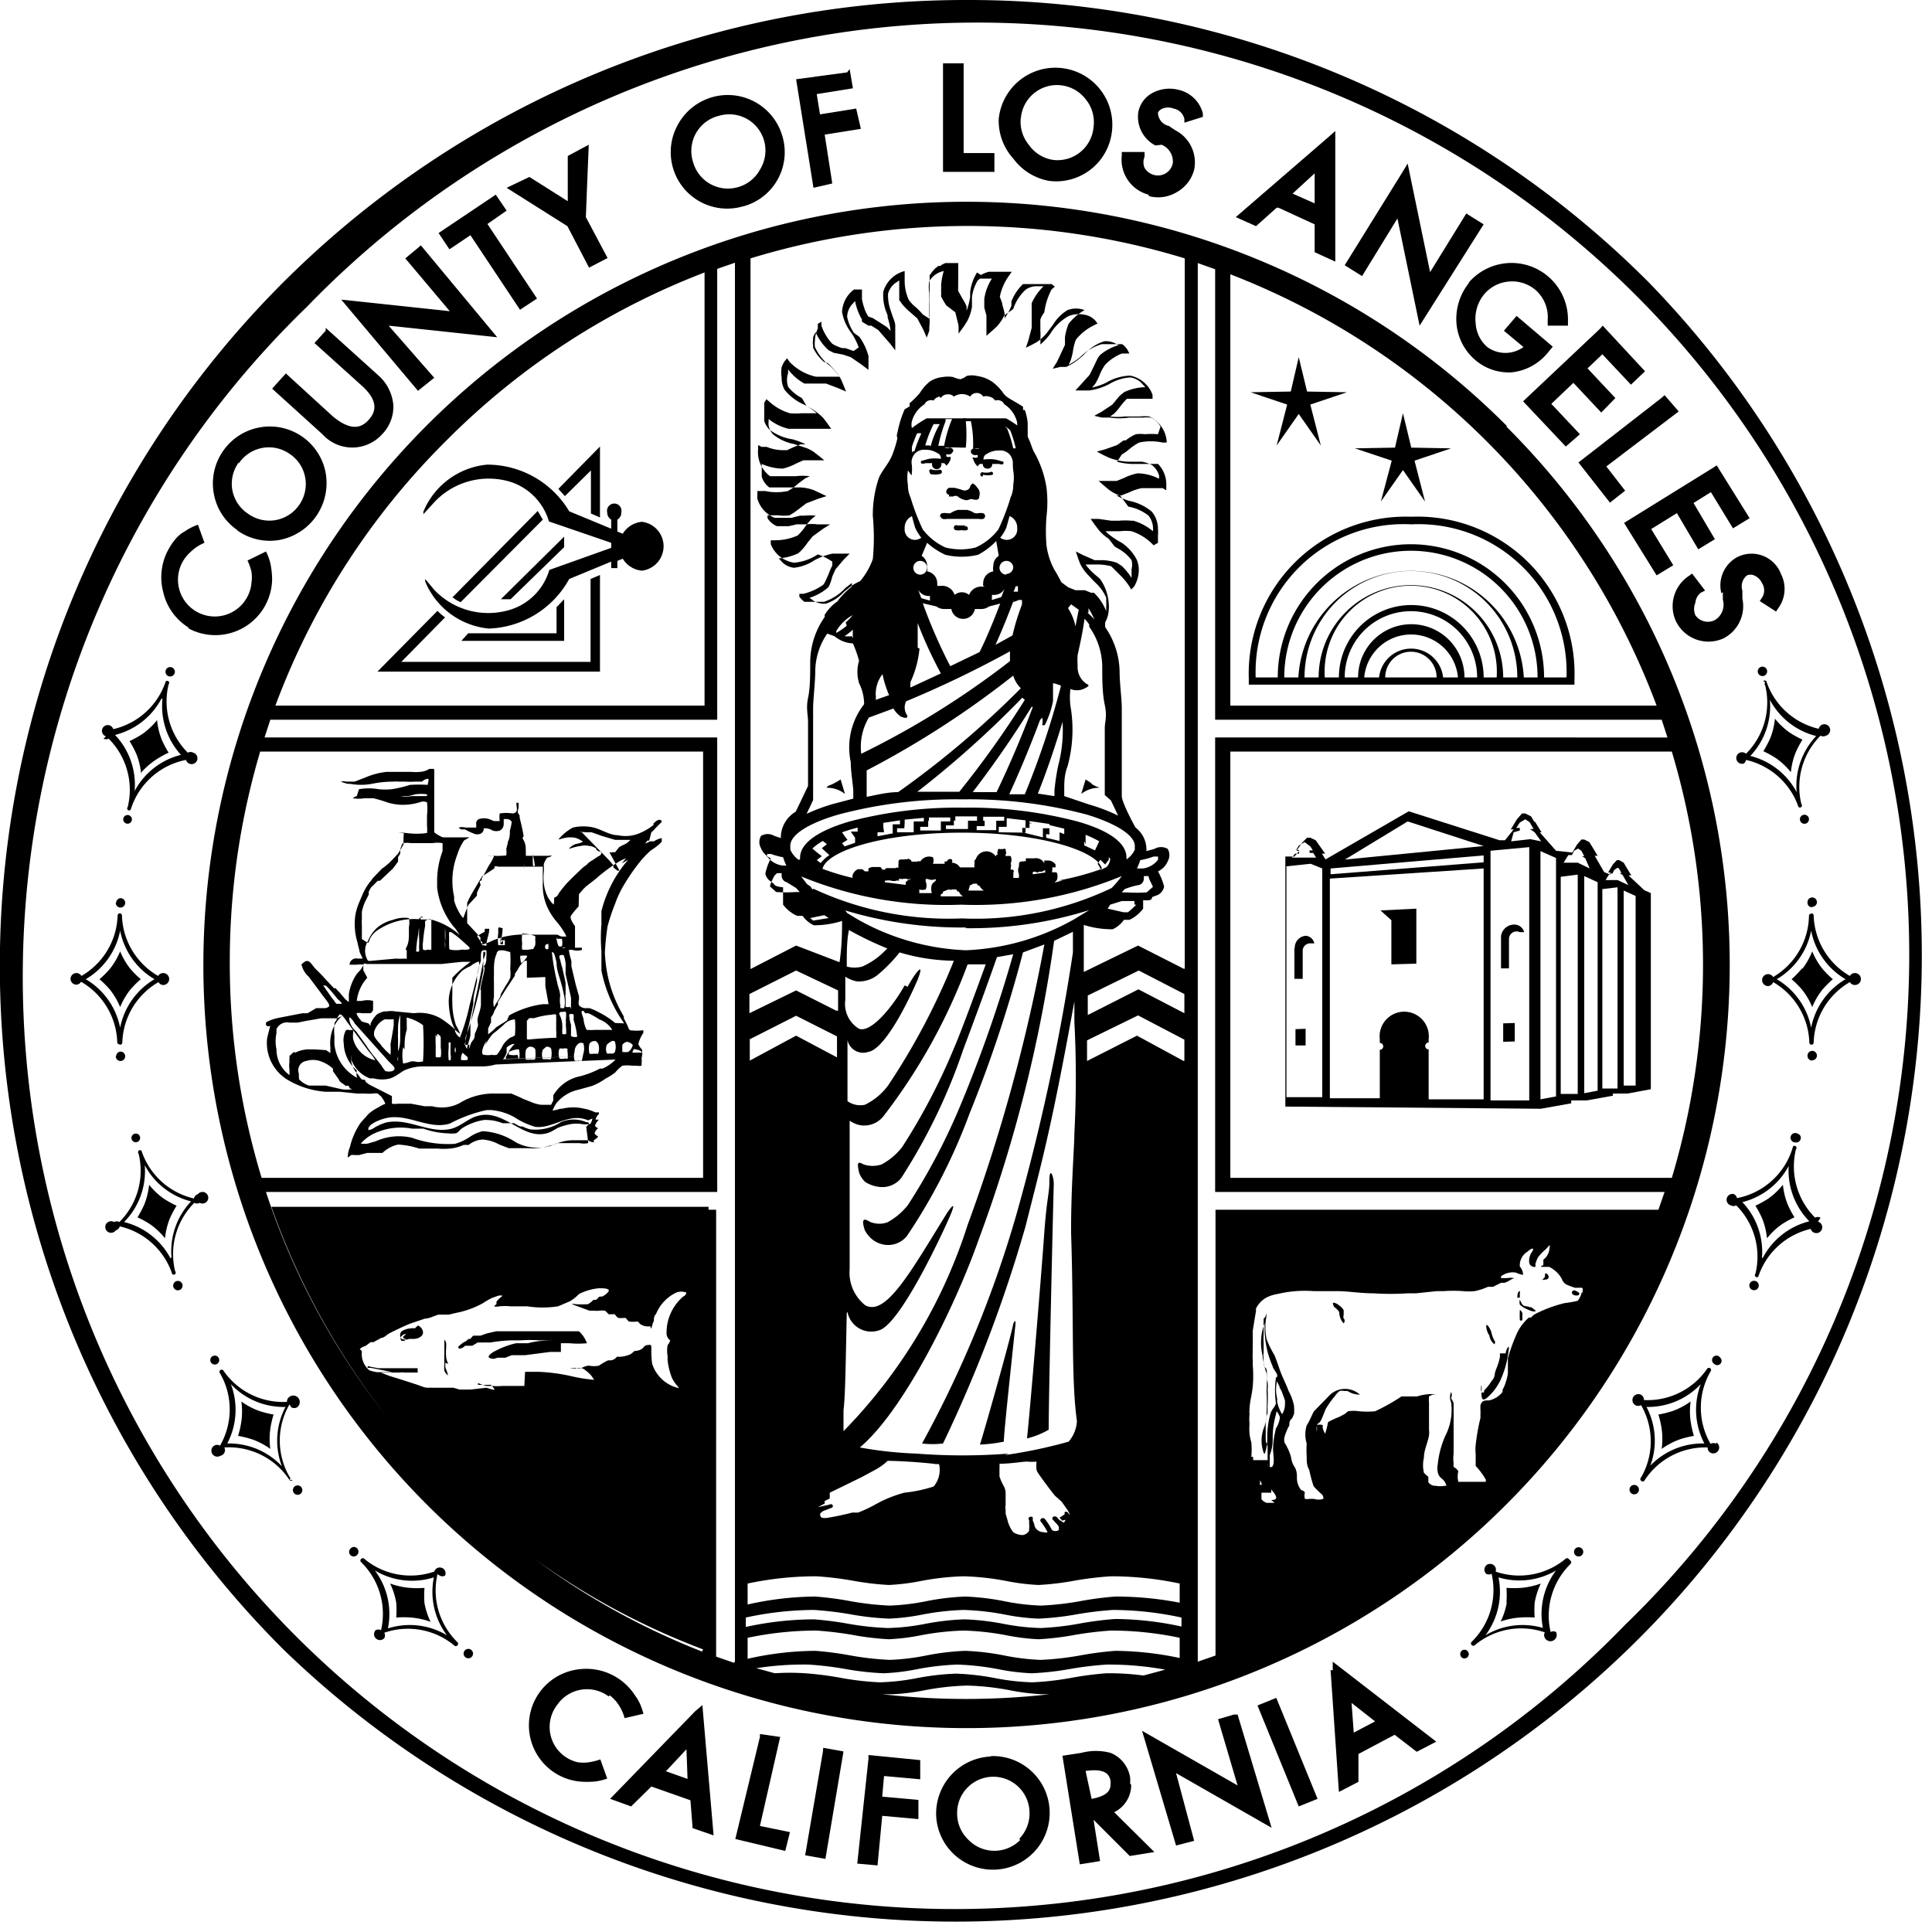 <svg id="Layer_1" data-name="Layer 1" xmlns="http://www.w3.org/2000/svg" viewBox="0 0 53.39 53.39">
  <defs>
    <style>
      .cls-1 {
        fill: black;
      }
    </style>
  </defs>
  <title>los-angeles</title>
  <path class="cls-1" d="M44.91,44.9A25.76,25.76,0,1,1,8.48,8.48,25.76,25.76,0,1,1,44.91,44.9M26.7,0A26.69,26.69,0,0,0,7.82,45.57,26.7,26.7,0,0,0,45.58,7.82,26.52,26.52,0,0,0,26.7,0"/>
  <path class="cls-1" d="M5.18,17.35A1.57,1.57,0,0,0,7.52,16a2.33,2.33,0,0,0-.05-0.44,1.52,1.52,0,0,0-.12-0.32l-0.51.25a1.66,1.66,0,0,1,.11.31,1.07,1.07,0,0,1,0,.3,1,1,0,0,1-.13.42,1,1,0,0,1-1.77-1,1,1,0,0,1,.21-0.26A1.21,1.21,0,0,1,5.65,15l-0.18-.5a1.62,1.62,0,0,0-.28.13h0l0,0,0,0L5,14.75l0,0-0.09.08h0a1.61,1.61,0,0,0-.23.31,1.59,1.59,0,0,0-.17,1.22,1.56,1.56,0,0,0,.73,1"/>
  <path class="cls-1" d="M6.61,12.79A1,1,0,0,1,8,12.54a1,1,0,0,1,.45.81,1,1,0,0,1-.18.6,1,1,0,0,1-1.41.25,1,1,0,0,1-.44-0.66,1,1,0,0,1,.17-0.75M6.56,14.66a1.55,1.55,0,0,0,1.17.26A1.6,1.6,0,0,0,9,13.07a1.57,1.57,0,0,0-2.84-.6,1.57,1.57,0,0,0-.25,1.18,1.55,1.55,0,0,0,.65,1"/>
  <path class="cls-1" d="M10.56,12a1.09,1.09,0,0,0,.31-0.8,1.23,1.23,0,0,0-.43-0.84L9,9.06,9,9.14l-0.31.34L10,10.66c0.51,0.46.35,0.76,0.19,0.94s-0.44.37-1-.1L7.9,10.32l-0.38.42L8.91,12a1.11,1.11,0,0,0,1.65,0"/>
  <path class="cls-1" d="M11.55,10.8L12,10.44,10.74,9l3,0.32L11.63,6.78l-0.08.07-0.35.29L12.43,8.6l-3-.32Z"/>
  <path class="cls-1" d="M13,6.5l1.37,2.06,0.47-.31L13.47,6.19,14,5.82l-0.3-.44-0.09.06-1.49,1,0.3,0.45L13,6.5"/>
  <path class="cls-1" d="M16.29,7.39l0.5-.26L16.19,6c0-.06.08-2,0.08-2l-0.17.09-0.41.22s0,1,0,1.25l-1.06-.67L14,5.19l1.68,1.06,0.6,1.15"/>
  <path class="cls-1" d="M19.87,3.2a1,1,0,0,1,.76.08A1,1,0,0,1,21,4.69a1,1,0,0,1-.6.48,1,1,0,0,1-1.25-.7,1,1,0,0,1,.68-1.26m0.72,2.49a1.55,1.55,0,0,0,1.07-1.94,1.57,1.57,0,0,0-2.89-.31,1.56,1.56,0,0,0,1.81,2.25"/>
  <path class="cls-1" d="M23,5.07L22.79,3.72l1-.16L23.66,3l-1,.16-0.09-.56,1-.16-0.09-.53L23.41,2,22,2.19l0.48,3Z"/>
  <path class="cls-1" d="M27.48,4.77V4.23H26.63c0-.2,0-2.48,0-2.48H26.06v3h1.41Z"/>
  <path class="cls-1" d="M28.21,3.29A1,1,0,0,1,30,2.74a1,1,0,0,1,.22.77,1,1,0,0,1-1.11.91A1,1,0,0,1,28.43,4a1,1,0,0,1-.22-0.75M29,5a1.55,1.55,0,0,0,1.73-1.39,1.57,1.57,0,0,0-3.13-.33A1.55,1.55,0,0,0,28,4.38,1.57,1.57,0,0,0,29,5"/>
  <path class="cls-1" d="M31.75,5.42a1,1,0,0,0,.77-0.11A1,1,0,0,0,33,4.69a1,1,0,0,0-.52-1.09l-0.18-.12A0.38,0.38,0,0,1,32,3.11,0.24,0.24,0,0,1,32.13,3a0.41,0.41,0,0,1,.3,0,0.37,0.37,0,0,1,.3.29l0,0.1,0.51-.16,0-.1a0.9,0.9,0,0,0-.68-0.65,1,1,0,0,0-.75.11,0.77,0.77,0,0,0-.35.49,0.89,0.89,0,0,0,.47.94L32.1,4a0.5,0.5,0,0,1,.31.51,0.42,0.42,0,0,1-.5.33,0.44,0.44,0,0,1-.28-0.2,0.4,0.4,0,0,1,0-.31l0-.13H31v0.1a1,1,0,0,0,.74,1.08"/>
  <path class="cls-1" d="M36.33,4.8c0,0.26,0,.63,0,0.82l-0.61-.27,0.61-.56m-1,.95,1,0.46c0,0.11,0,.77,0,0.77L36.9,7.23l0-3.61-0.18.16L34.15,6l0.56,0.25,0.57-.51"/>
  <path class="cls-1" d="M38.61,6l0.62,3L41,6.2l-0.48-.3-1,1.62-0.62-3-0.14.23-1.6,2.58,0.48,0.3,1-1.63"/>
  <path class="cls-1" d="M40.61,7.8a1.59,1.59,0,0,0-.36,1.15,1.49,1.49,0,0,0,.52,1,1.42,1.42,0,0,0,1,.34,1.49,1.49,0,0,0,1-.54l0.14-.17-1-.85-0.35.41,0.54,0.45a0.85,0.85,0,0,1-1,0,0.94,0.94,0,0,1-.32-0.65A1.07,1.07,0,0,1,41,8.15a1,1,0,0,1,.7-0.37,1,1,0,0,1,.73.23,1,1,0,0,1,.34.83V9l0.56,0V8.83a1.56,1.56,0,0,0-2.76-1"/>
  <path class="cls-1" d="M44.21,9.09l-2.12,2,1.18,1.25L43.66,12l-0.79-.84,0.61-.58,0.77,0.82L44.64,11l-0.77-.82,0.41-.39,0.79,0.84,0.39-.37L44.29,9Z"/>
  <path class="cls-1" d="M44.49,13.89l0.42-.33-0.52-.67,2-1.52L46,10.92,45.91,11l-2.29,1.78Z"/>
  <path class="cls-1" d="M45.78,15.9l0.46-.28-0.61-1,0.71-.44,0.59,1,0.46-.28-0.59-1,0.48-.3,0.61,1,0.46-.28-0.91-1.46-0.09.06-2.47,1.53Z"/>
  <path class="cls-1" d="M47.61,16.36v0.21a0.5,0.5,0,0,1-.21.56A0.42,0.42,0,0,1,46.85,17a0.44,0.44,0,0,1,0-.34A0.4,0.4,0,0,1,47,16.38l0.12-.06-0.36-.47-0.08.06a1,1,0,0,0-.37,1.25,1,1,0,0,0,1.32.48,1,1,0,0,0,.52-1.1l0-.22a0.38,0.38,0,0,1,.13-0.42,0.25,0.25,0,0,1,.19,0,0.41,0.41,0,0,1,.22.21,0.37,0.37,0,0,1,0,.41l-0.06.09,0.45,0.29,0.06-.09a0.9,0.9,0,0,0,.08-0.94A0.87,0.87,0,0,0,48,15.4a0.89,0.89,0,0,0-.43,1"/>
  <path class="cls-1" d="M34,32.55V20.77H46.2a20.55,20.55,0,0,1,0,11.78H34Zm11.9,0.88H33.59V45.75l-0.49.17V7.27l0.48,0.17V19.89H45.92l0.16,0.49H33.58V32.94H46l-0.17.49m-2.12,2.29h0a0.65,0.65,0,0,1-.06.15,0.05,0.05,0,0,1,0,0,0.23,0.23,0,0,1-.06.08,3.12,3.12,0,0,1-.35.06,3.66,3.66,0,0,0-.83.31,0.5,0.5,0,0,0-.1.09l-0.06,0a0,0,0,0,1,0,0,1.32,1.32,0,0,0-.37.53,4.3,4.3,0,0,0-.21.6c0,0.12,0,.23,0,0.35l0,0.06a1.4,1.4,0,0,1-.07.28l0,0a0.9,0.9,0,0,1-.08.18l0,0v0a0.13,0.13,0,0,1,0,.06h0s0,0,0,0l0,0a0.66,0.66,0,0,1-.37.23c-0.13,0-.2,0-0.24.14l0,0.11a1,1,0,0,1,0,.17,0.24,0.24,0,0,1,0,.07,5.81,5.81,0,0,0-.13.74,1.35,1.35,0,0,0,0,.26c0,0.05,0,.14,0,0.18l0,0.14a2,2,0,0,1,.28.38l0,0.06H40.41l-0.11,0,0,0a0.6,0.6,0,0,1,0-.29,0.27,0.27,0,0,0-.13-0.12l0,0a0.37,0.37,0,0,1,0-.1,1.06,1.06,0,0,1,0-.27c0-.11,0-0.2,0-0.32s0-.06,0-0.08c0-.18,0-0.37,0-0.55a1.65,1.65,0,0,0,0-.17c0-.06,0-0.16,0-0.24s-0.05-.12-0.07-0.18a0.17,0.17,0,0,0,0-.16,0.35,0.35,0,0,0,0,.28,1.56,1.56,0,0,1-.16.93,2.6,2.6,0,0,0-.21.8,0.53,0.53,0,0,0,0,.19,0.28,0.28,0,0,0,.1.18s0,0,0,0a0.35,0.35,0,0,1,.14.21h0l-0.05,0a0.66,0.66,0,0,1-.24,0,0.24,0.24,0,0,1-.21-0.1,1.13,1.13,0,0,0,0-.15,1.09,1.09,0,0,1-.12-0.11,0.91,0.91,0,0,1,0-.42c0-.21.1-0.39,0.14-0.61a0.7,0.7,0,0,0,0-.16c0-.09,0-0.12,0-0.23s0-.34,0-0.51a1.09,1.09,0,0,1,0-.18,0.36,0.36,0,0,1,.17-0.06h0.09l0,0H39.7a1.36,1.36,0,0,0-.54.06l-0.31,0-0.12,0A5.47,5.47,0,0,1,38,39a2.47,2.47,0,0,1-.44,0,1,1,0,0,0-.31,0l0,0-0.08.07L37,39.16l0,0s0,0,0,0a2.07,2.07,0,0,0-.3.14h0a2.43,2.43,0,0,1-.08.32l0,0h0a0.46,0.46,0,0,1-.07-0.18,0.12,0.12,0,0,0,0-.06l0,0a0.31,0.31,0,0,0-.16,0,0,0,0,0,0,0,0,0.78,0.78,0,0,1,0,.18,0.1,0.1,0,0,1,0,0s0,0,0,0a0.46,0.46,0,0,1,0-.15s0-.06.06-0.09,0.13-.26.19-0.39a2.45,2.45,0,0,1,.25-0.35,0.54,0.54,0,0,1,.13-0.14h0a0.27,0.27,0,0,1,.13,0l0.09,0a0.61,0.61,0,0,0,.34.1l0,0a0.61,0.61,0,0,0-.82,0L36.31,39c-0.07.13-.12,0.27-0.2,0.39a0.85,0.85,0,0,0,0,.5,2.74,2.74,0,0,0,0,.36c0,0.13,0,.25.07,0.37a4.16,4.16,0,0,0,.12.45,2.39,2.39,0,0,0,.21.21,0.15,0.15,0,0,1,.06.14,0.41,0.41,0,0,1-.26,0l-0.12,0a0.33,0.33,0,0,1-.13,0,0.36,0.36,0,0,1,0-.18,0.15,0.15,0,0,0-.1-0.06,0.53,0.53,0,0,1-.12-0.33c0-.11,0-0.21-0.07-0.32s-0.08-.19-0.1-0.29a1.51,1.51,0,0,0-.17-0.37,0.3,0.3,0,0,1,0-.17,1.46,1.46,0,0,1,.13-0.31c0-.07,0-0.13.08-0.2a1,1,0,0,1,.05-0.11,1.64,1.64,0,0,0,0-.23,1.41,1.41,0,0,0-.15-0.41c-0.06-.17-0.14-0.32-0.2-0.47s-0.12-.35-0.19-0.52A2.64,2.64,0,0,1,35,37a1.65,1.65,0,0,1,0-.64l0-.09h0s0,0.11-.08.17l0,0a0.21,0.21,0,0,0,0,0h0s0,0,0,0l0,0.06a1.6,1.6,0,0,0,0,.19c0,0.06,0,.14,0,0.19a1.64,1.64,0,0,0,0,.24c0,0.09,0,.17,0,0.26a0.43,0.43,0,0,0,0,.15,0.64,0.64,0,0,0,0,.1c0,0.06,0,.12.06,0.18s0,0.26.05,0.39a0.76,0.76,0,0,1,0,.2,3.78,3.78,0,0,1,0,.43l0,0a0.92,0.92,0,0,0,0,.12l0,0a0.56,0.56,0,0,0,0,.09v0a1,1,0,0,0-.05.26,2,2,0,0,0,0,.26,0.18,0.18,0,0,0,0,.05v0a0.83,0.83,0,0,0,0,.15,0.33,0.33,0,0,0,0,.07l0.05,0.13h0s0,0,0,0h0v0.17c0,0.12,0,.18,0,0.22h0a0.54,0.54,0,0,0,0,.12l0,0s0,0,0,.07h0a1,1,0,0,1,0-.16s0-.08,0-0.11l0,0a0.67,0.67,0,0,1,0,.08s0,0,0,0h0a0.18,0.18,0,0,1,0,0h0a0.18,0.18,0,0,0,0,.1l0,0h0v0s0,0,0,0a0.49,0.49,0,0,0,0-.1h0a0.34,0.34,0,0,1,0,0H34.63l0,0,0-.09-0.05,0a2.25,2.25,0,0,0,0-.4,1.54,1.54,0,0,1-.05-0.24,1.6,1.6,0,0,1,0-.27,1.4,1.4,0,0,1,0-.27,0.46,0.46,0,0,1,0-.12c0-.21.07-0.42,0.09-0.66a3.29,3.29,0,0,0,0-.56s0-.1,0-0.13a2.25,2.25,0,0,1,0-.27,0.22,0.22,0,0,1,0-.08s0-.49,0-0.49,0.08-.5.09-0.54a0.21,0.21,0,0,1,0-.07,0.68,0.68,0,0,1,.37-0.34,1,1,0,0,1,.22-0.06,3.25,3.25,0,0,1,1-.08h0.14l0.42,0,0.09,0c0.3,0,.64.06,1,0.06a7.28,7.28,0,0,0,.95,0l0.23,0,0.57-.06,0.19,0a3.74,3.74,0,0,1,.54,0,1.62,1.62,0,0,0,.32,0,1.7,1.7,0,0,0,.37-0.12l0.14,0,0.22-.11,0.07,0c0.1,0,.19-0.1.3-0.13v0a0.66,0.66,0,0,0-.21,0c-0.06,0-.12,0-0.16,0s0,0,0,0l0-.05a0.53,0.53,0,0,1,.42-0.1,0.64,0.64,0,0,0,.19.06s0,0,0,0A0.36,0.36,0,0,0,42,35,0.15,0.15,0,0,1,42,35a0.08,0.08,0,0,1,0,0,0.09,0.09,0,0,1,0,0,0.44,0.44,0,0,1,.21-0.41c0.06-.06.22-0.16,0.13,0a0.43,0.43,0,0,0-.08.31,0.15,0.15,0,0,0,.17.11,0,0,0,0,0,0,0,0.38,0.38,0,0,0,0-.08,1,1,0,0,1,.07-0.18,1.25,1.25,0,0,1,.22-0.23l0.1-.11s0,0,0,0a0.08,0.08,0,0,1,0,.07,0.42,0.42,0,0,1-.17.33,0,0,0,0,1,0,0h0s0,0.1,0,.14-0.06,0-.06.06a0.1,0.1,0,0,1,0,0,0.09,0.09,0,0,1,0,0c0.06,0,.14,0,0.22,0a0.8,0.8,0,0,1,.35.33,0.28,0.28,0,0,0,.18.18,1.33,1.33,0,0,0,.2.07,1.05,1.05,0,0,1,.19,0v0h0a0.26,0.26,0,0,1,0,.13m-8.41,2.52a0.06,0.06,0,0,1,0,0,0.43,0.43,0,0,1,.05.12s0.06,0.1.07,0.15a1.56,1.56,0,0,1,.07.2l0,0.1a0.51,0.51,0,0,1-.08.27s0,0,0,0a1,1,0,0,1-.14-0.37,0.18,0.18,0,0,0,0-.08h0a1,1,0,0,1,0-.46m-0.36,2h0v0Zm0,0a1,1,0,0,1,0-.72A1,1,0,0,0,35,39.06,6.25,6.25,0,0,0,35,38.43,3.56,3.56,0,0,0,35,37.95a2.16,2.16,0,0,1-.11-0.49,1.51,1.51,0,0,1,.06-0.9h0l0,0a2.69,2.69,0,0,0,.08.8,2.85,2.85,0,0,0,.14.4c0,0.07.21,0.26,0.09,0.31a2.51,2.51,0,0,0,0,.71,0.37,0.37,0,0,1-.06.12,0.55,0.55,0,0,0-.09.16h0a2.43,2.43,0,0,0-.09.63v0.06a1.08,1.08,0,0,1-.07.42m0.32-.72a2.31,2.31,0,0,0-.09.61c0,0.12.08,0.53-.09,0.48V40.41c0-.11,0-0.17,0-0.2a1.18,1.18,0,0,0,.08-0.47V39.69a2.28,2.28,0,0,1,.09-0.6l-0.06,0,0.06,0A0.49,0.49,0,0,1,35.28,39l0,0a0.65,0.65,0,0,1,.09.16,0.72,0.72,0,0,1-.14.36M35.05,41l0,0h0a0.08,0.08,0,0,0,0,0v0H35.05m-0.23,0s0-.07,0-0.09h0a0.3,0.3,0,0,1,.05.12h0l-0.06,0m0.41,0.5-0.17,0H35a0.32,0.32,0,0,1-.14-0.1s0-.08,0-0.12l0-.06h0a0.11,0.11,0,0,1,0,0H34.8l0.06,0H35v0s0,0,0,0l0,0h0.05l0.08,0V41.11h0v0.05h0l0,0c0.07,0.09.27,0.3,0,.29M32.71,26.77l-1.26-.64-1.5.73c0-.17,0-0.32,0-0.46,0-.35,0-0.62,0-0.84l0,0h0a2.58,2.58,0,0,0,.8.12,0.81,0.81,0,0,0,.31-0.26h0.15a1,1,0,0,0,.38-0.31l0,0V24.88c0.21,0,.23,0,0.25-0.09L32,24.73a0.33,0.33,0,0,0,.17-0.23A1.72,1.72,0,0,0,32,24.08a0.53,0.53,0,0,0,.27-0.28,0.34,0.34,0,0,0,0-.34,0.36,0.36,0,0,0-.37,0l-0.22.06a0.56,0.56,0,0,0,0-.09v0h0a0.76,0.76,0,0,0-.3-0.56C31.18,22.51,31,22.12,31,22s0-1.37,0-1.77c0-.18,0-0.41,0-0.66s-0.06-.7-0.06-1a2.21,2.21,0,0,0-.4-1.24h0l0,0h0l0,0,0,0,0,0,0,0,0-.05v0l0-.08h0a0.79,0.79,0,0,0,.1-0.36,0.68,0.68,0,0,0,0-.15h0A1.32,1.32,0,0,0,30.4,16l-0.09-.08,0,0A1.71,1.71,0,0,1,30,15.6l0.13,0,0.25,0a1.43,1.43,0,0,1,.33.05l0,0h0l0,0L31,15.94a1.75,1.75,0,0,1,.2.25l0.06,0.1,0.08-.08,0,0h0a0.91,0.91,0,0,0,.13-0.46,0.68,0.68,0,0,0-.07-0.31h0A1.3,1.3,0,0,0,31,15l-0.11-.06-0.12-.08a1.41,1.41,0,0,1-.22-0.18H30.7l0.25,0h0a1.32,1.32,0,0,1,.32,0,1.44,1.44,0,0,1,.56.34l0,0,0.05,0.05h0L32,15h0l0,0V14.8a0.9,0.9,0,0,0,0-.17,0.75,0.75,0,0,0-.17-0.49h0a1.38,1.38,0,0,0-.63-0.3l0,0a1.67,1.67,0,0,1-.35-0.15l0.14,0h0l0.23-.09a1.33,1.33,0,0,1,.33-0.11H31.9l0.06,0h0l0.08,0h0l0.09,0,0.1,0.06,0-.11a0.24,0.24,0,0,0,0,0h0a0.26,0.26,0,0,0,0,0,0.67,0.67,0,0,0,0-.08A0.8,0.8,0,0,0,32,12.82H31.93l-0.07,0-0.09,0h0l-0.16,0H31.26a1.77,1.77,0,0,1-.39-0.06L31,12.56a1.52,1.52,0,0,0,.2-0.14h0a1.44,1.44,0,0,1,.28-0.19h0a1.53,1.53,0,0,1,.65,0l0.11,0h0V12.18a0.83,0.83,0,0,0-.48-0.67h0a1.08,1.08,0,0,0-.26,0H31.3l-0.22,0h0a1.73,1.73,0,0,1-.4,0l0.12-.09a1.82,1.82,0,0,0,.16-0.19,2.36,2.36,0,0,1,.18-0.21h0l0,0,0,0h0.71l0-.11a0.83,0.83,0,0,0-.62-0.53h0a1.39,1.39,0,0,0-.67.2h0a1.76,1.76,0,0,1-.38.13l0.09-.11a1.7,1.7,0,0,0,.11-0.22,1.41,1.41,0,0,1,.16-0.3A1.32,1.32,0,0,1,31,9.77l0.1,0,0.11,0-0.05-.1a0.57,0.57,0,0,0-.15-0.16l0,0,0,0-0.08,0h0l-0.08,0h0l-0.07,0H30.45a1.37,1.37,0,0,0-.6.36l0,0a1.73,1.73,0,0,1-.32.21,0.86,0.86,0,0,0,.06-0.13h0a1.73,1.73,0,0,0,.06-0.24,1.44,1.44,0,0,1,.08-0.32,1.43,1.43,0,0,1,.5-0.4h0l0.1-.05-0.07-.09a0.6,0.6,0,0,0-.15-0.11l0,0h0a0.77,0.77,0,0,0-.59,0h0a1.4,1.4,0,0,0-.5.49v0a1.71,1.71,0,0,1-.27.29,1.07,1.07,0,0,0,0-.14,1.7,1.7,0,0,0,0-.25c0-.05,0-0.11,0-0.16v0s0-.06,0-0.08h0a0.33,0.33,0,0,1,0-.06,0.75,0.75,0,0,1,.11-0.2A1.84,1.84,0,0,1,29.06,8l0.09-.08-0.09-.07,0,0H28.46l-0.06,0-0.06,0-0.07,0,0,0h0a1.34,1.34,0,0,0-.32.48l0,0.12v0a1.68,1.68,0,0,1-.19.35,0.89,0.89,0,0,0,0-.14h0a1.64,1.64,0,0,0-.06-0.23h0c0-.07-0.05-0.16-0.07-0.23v0a0.19,0.19,0,0,1,0,0v0h0a1.49,1.49,0,0,1,.26-0.59l0.07-.1-0.07,0H27.33a0.77,0.77,0,0,0-.22.09h0L27,7.53l0,0,0,0h0a1.31,1.31,0,0,0-.19.54s0,0.08,0,.13v0a1.79,1.79,0,0,1-.1.39,1.11,1.11,0,0,0,0-.13h0a1.88,1.88,0,0,0-.12-0.22l-0.11-.2a0.41,0.41,0,0,1,0-.1,0.35,0.35,0,0,1,0-.08v0a1,1,0,0,1,0-.1v0l0-.11v0l0-.13v0l0-.14,0-.11-0.11,0H26.21l-0.09,0h0L26,7.33,26,7.35l0,0-0.07,0h0l-0.09.07h0l-0.08.09h0l-0.07.1h0V8s0,0.09,0,.14v0s0,0,0,.05a1.92,1.92,0,0,0,0,.21h0V8.47s0,0.1,0,.15,0,0.09,0,.14V8.81L25.5,8.69h0a1.61,1.61,0,0,0-.17-0.18l-0.07-.06h0a0.9,0.9,0,0,1-.15-0.17A1.28,1.28,0,0,1,25,7.74s0-.09,0-0.14V7.49H25a0.83,0.83,0,0,0-.59.57h0a1.27,1.27,0,0,0,.06.5v0l0.06,0.16,0,0.06a1.64,1.64,0,0,1,.08.36l-0.1-.1h0l-0.2-.13h0l-0.19-.12L24,8.75a0.78,0.78,0,0,1-.11-0.22,1.88,1.88,0,0,1-.07-0.26s0-.1,0-0.14V8h0L23.72,8l-0.05,0-0.07,0,0,0h0a0.82,0.82,0,0,0-.33.62h0a1.3,1.3,0,0,0,.22.53l0.07,0.1,0,0a1.77,1.77,0,0,1,.17.35L23.59,9.7h0l-0.23-.08h0l-0.08,0A1,1,0,0,1,23,9.5,1.39,1.39,0,0,1,22.7,9l0,0,0-.11-0.1.06,0,0h0l0,0,0,0,0,0.05v0l0,0.08h0a0.8,0.8,0,0,0-.08.34,0.66,0.66,0,0,0,0,.17h0a1.4,1.4,0,0,0,.44.54l0,0a1.73,1.73,0,0,1,.24.28l-0.14,0h0l-0.25,0h0l-0.26,0h0A1.42,1.42,0,0,1,21.82,10l-0.07-.1L21.67,10l0,0h0a0.81,0.81,0,0,0-.07.15h0a0.89,0.89,0,0,0,0,.28,0.69,0.69,0,0,0,.08.34h0a1.42,1.42,0,0,0,.56.42h0a1.68,1.68,0,0,1,.33.23H22.38l-0.24,0h0a1.59,1.59,0,0,1-.31,0h0a1.44,1.44,0,0,1-.57-0.32h0l-0.08-.07-0.06.1,0,0v0.19s0,0,0,.05v0.07a0.74,0.74,0,0,0,0,.09v0a0.79,0.79,0,0,0,0,.11h0a0.67,0.67,0,0,0,.14.23h0a1.4,1.4,0,0,0,.64.27h0a1.71,1.71,0,0,1,.36.14l-0.14,0h0l-0.22.09h0l-0.15.07h0l-0.13,0a1.18,1.18,0,0,1-.43-0.09h0l-0.05,0h0l-0.09,0-0.1-.05,0,0.11a0.83,0.83,0,0,0,.33.75h0.06l0.06,0,0.09,0h0l0.14,0h0.35a1.75,1.75,0,0,1,.4,0l-0.13.06h0l-0.2.15a1.45,1.45,0,0,1-.28.2,1.52,1.52,0,0,1-.62,0H21l-0.07,0h0v0.11h0v0a0.44,0.44,0,0,0,0,.1,0.81,0.81,0,0,0,.48.53h0.24l0.22,0h0l0.24-.06,0.13,0a1.4,1.4,0,0,1,.3,0l-0.12.1h0a1.67,1.67,0,0,0-.16.19,1.42,1.42,0,0,1-.22.26l0,0a1.55,1.55,0,0,1-.61.13H21.3l0,0.11a0.83,0.83,0,0,0,.64.51h0a1.38,1.38,0,0,0,.66-0.23l0,0A1.69,1.69,0,0,1,23,15.52L23,15.63h0a1.74,1.74,0,0,0-.1.23l-0.09.2a0.51,0.51,0,0,1-.06.1l0,0a1.61,1.61,0,0,1-.55.25l-0.11,0,0,0.08v0h0a0.62,0.62,0,0,0,.14.14l0.06,0h0l0.08,0h0l0.08,0h0l0.07,0h0.25a1.38,1.38,0,0,0,.59-0.38l0,0,0.18-.14,0,0.1a2.1,2.1,0,0,0-.4.41,1.25,1.25,0,0,0-.35.37l0,0.06a2.19,2.19,0,0,0-.4,1.24c0,0.34,0,.72-0.06,1s0,0.47,0,.66,0,1,0,1.45c0,0.15,0,.26,0,0.32l-0.34.71a0.84,0.84,0,0,0-.41.65h0v0a0.6,0.6,0,0,0,0,.08l-0.18-.06a0.36,0.36,0,0,0-.37,0,0.34,0.34,0,0,0,0,.34,0.53,0.53,0,0,0,.27.28,1.75,1.75,0,0,0-.15.42,0.33,0.33,0,0,0,.17.23l0.07,0.06s0,0.07.25,0.09V25l0,0a1,1,0,0,0,.39.31h0.15a0.79,0.79,0,0,0,.31.26,2.57,2.57,0,0,0,.78-0.12h0c0,0.27,0,.67-0.07,1.14L22,26.13l-1.26.65V7.14a20.55,20.55,0,0,1,12,0V26.77Zm0,2.55-1.29-.7-1.38.7c0-.2,0-0.39,0-0.57l1.41-.69,1.28,0.67v0.58ZM30,27.54l1.47-.72,1.26,0.65V28l-1.27-.66-1.4.71,0-.27c0-.1,0-0.18,0-0.27M32.7,44.31a9.28,9.28,0,0,0-1.88-.19,8.91,8.91,0,0,0-.93.12,8,8,0,0,1-1.13.13,6.24,6.24,0,0,1-1-.12,6.8,6.8,0,0,0-1.09-.13,6.79,6.79,0,0,0-1.08.13,6.25,6.25,0,0,1-1,.12,8,8,0,0,1-1.13-.13,8.86,8.86,0,0,0-.93-0.12,8.68,8.68,0,0,0-1.87.22V43.76a9.19,9.19,0,0,1,1.9-.2,9.23,9.23,0,0,1,1,.12,7.79,7.79,0,0,0,1,.12,5.92,5.92,0,0,0,.89-0.11,7.29,7.29,0,0,1,1.18-.13,7.29,7.29,0,0,1,1.18.13,5.91,5.91,0,0,0,.89.11,7.76,7.76,0,0,0,1-.12,9.28,9.28,0,0,1,1-.12,9.21,9.21,0,0,1,1.9.2v0.54Zm0,0.65a8.77,8.77,0,0,0-1.88-.22,9.1,9.1,0,0,0-.95.12,7.9,7.9,0,0,1-1.11.13,6.15,6.15,0,0,1-1-.11,6.91,6.91,0,0,0-1.11-.13,6.9,6.9,0,0,0-1.11.13,6.15,6.15,0,0,1-1,.11,7.89,7.89,0,0,1-1.11-.12,9.07,9.07,0,0,0-.94-0.12,8.9,8.9,0,0,0-1.88.21V44.7a9,9,0,0,1,1.89-.21,9.64,9.64,0,0,1,1,.12,7.68,7.68,0,0,0,1.07.12,6,6,0,0,0,.91-0.11,7.16,7.16,0,0,1,1.15-.13,7.16,7.16,0,0,1,1.15.13,6,6,0,0,0,.91.11,7.7,7.7,0,0,0,1.07-.12,9.63,9.63,0,0,1,1-.12,9.07,9.07,0,0,1,1.89.21V45Zm0,0.88a8.92,8.92,0,0,0-1.88-.22,9.21,9.21,0,0,0-.93.12,8.12,8.12,0,0,1-1.13.13,6.25,6.25,0,0,1-1-.12,6.92,6.92,0,0,0-1.09-.13,6.91,6.91,0,0,0-1.08.13,6.26,6.26,0,0,1-1,.12,8.13,8.13,0,0,1-1.13-.13,9.16,9.16,0,0,0-.93-0.12,8.67,8.67,0,0,0-1.87.22V45.26a9.19,9.19,0,0,1,1.9-.2,9.48,9.48,0,0,1,1,.12,7.81,7.81,0,0,0,1,.12,5.92,5.92,0,0,0,.89-0.11,7.3,7.3,0,0,1,1.18-.13,7.3,7.3,0,0,1,1.18.13,5.91,5.91,0,0,0,.89.11,7.78,7.78,0,0,0,1-.12,9.52,9.52,0,0,1,1-.12,9.15,9.15,0,0,1,1.9.2v0.57Zm-1.12.46a7.15,7.15,0,0,0-1-.06,9.07,9.07,0,0,0-.94.12,7.91,7.91,0,0,1-1.11.13,6.16,6.16,0,0,1-1-.11,7,7,0,0,0-1.11-.13,7,7,0,0,0-1.11.13,6.16,6.16,0,0,1-1,.11,7.91,7.91,0,0,1-1.11-.13,9.07,9.07,0,0,0-.95-0.12,6.35,6.35,0,0,0-.84,0L20.9,46.1A8.43,8.43,0,0,1,22.35,46a9.33,9.33,0,0,1,1,.12,7.86,7.86,0,0,0,1.07.12,5.89,5.89,0,0,0,.91-0.11A7.18,7.18,0,0,1,26.45,46a7.18,7.18,0,0,1,1.15.13,5.91,5.91,0,0,0,.91.11,7.86,7.86,0,0,0,1.07-.12,9.37,9.37,0,0,1,1-.12,8.62,8.62,0,0,1,1.62.14l-0.59.16m-4.88.65a20.58,20.58,0,0,1-2.34-.13h0.27a6,6,0,0,0,.89-0.11,7.19,7.19,0,0,1,1.18-.13,7.19,7.19,0,0,1,1.18.13,6,6,0,0,0,.89.11H29a20.5,20.5,0,0,1-2.33.13m-6.39-1-0.49-.17V33.43H19.58V33.35H7.5a20.38,20.38,0,0,0,3.18,5.79,20.12,20.12,0,0,1-3.33-6.2H19.82V20.38H7.31l0.16-.49H19.82V7.43l0.49-.17V45.92Zm-0.88-.31A20.16,20.16,0,0,1,14.8,43.1a20,20,0,0,0,4.63,2.48v0Zm-4.91-7.34H14.46l-0.31,0H13.89a2,2,0,0,1-.31,0l-0.06,0-0.07,0h0a1.47,1.47,0,0,1-.24-0.08s0,0,0,.05l0,0,0.14,0h0.07l0.09,0a0.12,0.12,0,0,1,.05,0,0.55,0.55,0,0,1,.11.13h0v0a0.13,0.13,0,0,1-.06,0h0l-0.17-.05L13,38.4l-0.12,0h0l0,0-0.1,0-0.08,0-0.17-.05-0.11,0-0.17,0-0.12,0-0.17,0a1.08,1.08,0,0,0-.14,0c-0.1,0-.21-0.06-0.31-0.09l-0.37-.12-0.19-.06a3,3,0,0,1-.42-0.15v0c0.15,0,.29,0,0.44,0l0.57,0a0.1,0.1,0,0,0,0-.05,0.29,0.29,0,0,0,0-.07l-0.15,0-0.2,0-0.19,0-0.1,0H10.67l0,0-0.07,0-0.15,0s-0.27-.05-0.29-0.06l0,0.05,0.09,0,0.6,0.12,0.24,0,0.09,0c0.05,0,.06,0,0,0a0.62,0.62,0,0,1-.14,0l-0.27,0-0.15,0c-0.06,0-.14,0-0.2,0a1.21,1.21,0,0,1-.21-0.05A0.58,0.58,0,0,1,10,37.36s0-.05-0.06-0.07v0a0.26,0.26,0,0,1,.15-0.09,1.65,1.65,0,0,0,.15-0.11l0.08,0,0.22-.12c0.08,0,.15-0.09.23-0.13s0.36-.18.56-0.26l0.41-.14c0.11,0,.25-0.07.37-0.11l0.15,0H12.4l0.21-.05a2.48,2.48,0,0,0,.74-0.27,2.13,2.13,0,0,1,.24-0.14l0.17-.06a0.21,0.21,0,0,1,.13,0s0,0,0,0a0.77,0.77,0,0,0-.17.16s0,0,0,.07h0v0a0.47,0.47,0,0,0-.07.06v0h0a0.34,0.34,0,0,0,.15,0,1.52,1.52,0,0,1,.31,0l0.46,0a2.79,2.79,0,0,0,.85,0l0.33-.14A1.22,1.22,0,0,0,16,35.76a1.53,1.53,0,0,1,.56-0.16c0.11,0,.32,0,0.25.1a0.51,0.51,0,0,1-.17.13v0l-0.05,0h0c-0.05,0-.07.06-0.12,0.09v0l-0.07,0v0a0.66,0.66,0,0,1-.15.12,2.51,2.51,0,0,1-.34,0,0.25,0.25,0,0,0-.11,0l0,0,0.49,0.18,0.12,0a0.66,0.66,0,0,0,.15,0,0.8,0.8,0,0,1,.16,0,1,1,0,0,1,.1.1h0l0.06,0a0.57,0.57,0,0,1,.11,0s0.06,0.09.1,0.1,0.14,0,.2,0a0.8,0.8,0,0,0,.09.1,1.06,1.06,0,0,0,.24,0,0.19,0.19,0,0,1,.06.06,0.37,0.37,0,0,0,.29.07h0A0.26,0.26,0,0,0,18,36.72a1,1,0,0,1,.07-0.22c0-.06,0-0.13.06-0.19a1.12,1.12,0,0,1,.58-0.6,0.42,0.42,0,0,1,.23,0c0.06,0,0,.1-0.06.12a1.31,1.31,0,0,0-.46,1,0.24,0.24,0,0,0,.1.21l0,0a0.3,0.3,0,0,1-.07.13,0.84,0.84,0,0,0,0,.31,0.91,0.91,0,0,0,0,.12,1.94,1.94,0,0,0,.12.48,1.08,1.08,0,0,0,.13.2,0.26,0.26,0,0,1,.06.08,0,0,0,0,1,0,0,1,1,0,0,1-.74-0.68A2.88,2.88,0,0,1,18,37.25c0-.06,0-0.1-0.09-0.08a0.14,0.14,0,0,0-.13.07l0,0a0.32,0.32,0,0,1-.24.09s-0.1.09-.13,0.1a0.92,0.92,0,0,1-.23.06,0.45,0.45,0,0,1-.13,0,0.24,0.24,0,0,1-.24.1,1.84,1.84,0,0,0-.26.15,0.73,0.73,0,0,1-.27,0c-0.1,0-.18.06-0.28,0.08a0.49,0.49,0,0,0-.24,0l0,0,0,0,0.06,0h0.09a0.31,0.31,0,0,1,.2,0,1,1,0,0,1,.25.22h0l0,0a0.78,0.78,0,0,0,.06.09,0,0,0,0,1,0,0h0a4.07,4.07,0,0,1-.63-0.1,5.16,5.16,0,0,0-.89-0.12H14.51ZM6.35,26.59a20.43,20.43,0,0,1,.84-5.82H19.43V32.55H7.23a20.4,20.4,0,0,1-.88-6m6-14.39a20.3,20.3,0,0,1,7.12-4.63V19.5H7.61a20.28,20.28,0,0,1,4.69-7.29M23.11,27.93L22,27.37,20.71,28V27.47L22,26.82l1.16,0.55c0,0.18,0,.37,0,0.56m0.65,12.89,0.39-.21,0.1-.06a1.66,1.66,0,0,0,.23-0.18c0.39,0,1.15.06,1.33,0.09h0.09a0.71,0.71,0,0,1-.15.62,4,4,0,0,1-.81.17h0a3.63,3.63,0,0,0-.64.24l-0.15.08a3.71,3.71,0,0,1-.49.23l-0.16,0a7.29,7.29,0,0,1-.72.15c-0.12,0-.13,0-0.16-0.06v0a0.1,0.1,0,0,1,0,0,0.1,0.1,0,0,1,0-.07h0l0.07-.06L23,41.66a0.06,0.06,0,0,0,0-.08,0.07,0.07,0,0,0-.08,0l-0.32.07h0v0h0l0.19-.1,0-.07h0l0.14-.07V41.25h0l0.84-.41m-0.35-4.58a0.67,0.67,0,0,0,.88.5c0.62-.19,1.9-3,2-3.27s0-.15-0.11,0c-1,1.61-1.7,2.9-2.28,2.58a1.15,1.15,0,0,1-.43-1c0-.1,0-0.54,0-0.64,0-.79,0-0.56,0-1.23,0-.19,0-0.38,0-0.58l0-.38c0-.2,0-0.63,0-0.84l0-.43,0,0a0.74,0.74,0,0,0,.33.13,0.68,0.68,0,0,0,.6-0.25,15.94,15.94,0,0,0,2.33-4.2l0.5,0c-0.24.66-.66,1.81-0.85,2.25a17.14,17.14,0,0,1-1.46,2.8,1.8,1.8,0,0,1-.57.48,0.79,0.79,0,0,1-.49,0c-0.15-.08-0.2-0.09-0.13.22a0.61,0.61,0,0,0,.18.27,0.93,0.93,0,0,0,.38.13,0.67,0.67,0,0,0,.6-0.24A15.9,15.9,0,0,0,26.62,29c0.28-.74.72-1.94,0.93-2.55L28,26.37a37.34,37.34,0,0,1-1.44,4.13,17.27,17.27,0,0,1-1.47,2.8,1.82,1.82,0,0,1-.57.48,0.67,0.67,0,0,1-.44,0c-0.05,0-.34-0.27-0.18.22a0.85,0.85,0,0,0,.23.27,0.73,0.73,0,0,0,.33.13,0.67,0.67,0,0,0,.6-0.24,15.88,15.88,0,0,0,1.73-3.38,36.31,36.31,0,0,0,1.48-4.46l0.59-.22a47.29,47.29,0,0,1-2.12,7.75,14.39,14.39,0,0,1-3.43,5.7c0-.05,0-0.49,0-0.58,0.05-.37.06-1.32,0.09-2.69m0-9.58c0-.38,0-0.71.06-1a9.25,9.25,0,0,0,1.06.51l-0.1.1a2,2,0,0,1-.59.4,0.81,0.81,0,0,1-.43,0M25,27.23c-0.33.59-.93,1.32-1.26,1.2a0.8,0.8,0,0,1-.38-0.8c0-.22,0-0.44,0-0.64l0,0a0.88,0.88,0,0,0,.32.13,0.82,0.82,0,0,0,.61-0.21,4.25,4.25,0,0,0,.57-0.59,5.45,5.45,0,0,0,1.5.23A18.81,18.81,0,0,1,24.54,30a1.74,1.74,0,0,1-.64.53,0.61,0.61,0,0,1-.48-0.1h0c0-.36,0-0.75,0-1.14,0-.18,0-0.37,0-0.55a0.44,0.44,0,0,0,.57.33c0.41-.06,1-1.14,1.37-2,0.21-.54-0.06-0.2-0.28.2m2.79,12.9a16.5,16.5,0,0,1-2.54,0A10.94,10.94,0,0,1,23.76,40c1.2-1,2.62-3.86,3.28-5.73A39.35,39.35,0,0,0,29.13,26l0.52-.25c0,0.13,0,.41,0,0.57a59,59,0,0,1-1.57,7.27,30.85,30.85,0,0,1-2.6,6.3,2.38,2.38,0,0,0,.58,0,38.11,38.11,0,0,0,2.28-6c0.46-1.83.71-2.68,1.35-6.22,0,0.18,0,.37,0,0.57a29.69,29.69,0,0,1,0,3.08c0,0.35-.1,1.6-0.09,2.78,0.08,2.49,0,4,.16,5.17a0.94,0.94,0,0,1-.23.57,13.49,13.49,0,0,1-1.76.37m1.51,1.73,0.07,0.08L29.45,42l-0.05.08h0L29.27,42l-0.07-.08a0.09,0.09,0,0,0-.1,0,0.05,0.05,0,0,0,0,.08l0.07,0.08a0.51,0.51,0,0,1,.09.11h0c0,0.05,0,.07,0,0.09a0.16,0.16,0,0,1-.19,0,1.82,1.82,0,0,0-.2-0.31,0.08,0.08,0,0,0-.1,0,0.06,0.06,0,0,0,0,.09,1.84,1.84,0,0,1,.18.28,0.14,0.14,0,0,1-.11,0,0.26,0.26,0,0,1-.25-0.17,0.52,0.52,0,0,0-.05-0.15l0-.09a0.08,0.08,0,0,0-.1,0,0.06,0.06,0,0,0,0,.08l0,0.1a0.41,0.41,0,0,1,0,.12l0,0.07a0.25,0.25,0,0,1-.17.12A0.46,0.46,0,0,1,28,42.34,0.86,0.86,0,0,1,27.84,42l-0.05-.17,0-.11a0.26,0.26,0,0,1,0-.12l0-.07V41.27a0.41,0.41,0,0,0-.05-0.2,1.42,1.42,0,0,1-.12-0.27V40.55a0.41,0.41,0,0,0,0-.1c0.32,0,.64-0.06.76-0.06a1.31,1.31,0,0,0,.26,0h0a0.48,0.48,0,0,1,0,.06h0a0.69,0.69,0,0,0,0,.1,0.23,0.23,0,0,0,.05.16c0.06,0.1.4,0.55,0.46,0.62l0.19,0.17,0.07,0.1,0.07,0.1a0.69,0.69,0,0,1,.09.17,0.25,0.25,0,0,1,0,0v0l0,0-0.07-.08a0.06,0.06,0,0,0-.08,0s0,0,0,.06m-2.75-16.2a10.91,10.91,0,0,0,3.43-.5h0l-0.41.25a6.63,6.63,0,0,1-3,.86,6.6,6.6,0,0,1-3-.86l-0.28-.17-0.05-.07a11.07,11.07,0,0,0,3.35.47m3.83-2.3-0.15-.11-0.07.15-0.06.13-0.3-.14,0-.12L30,23.34l0-.15,0-.12a2.82,2.82,0,0,1,.36.17Zm-2-.59-0.2,0,0,0.15,0,0.12L27.6,23V22.85l0.22,0V22.61l0.52,0.06v0.11ZM29,23.06l0-.14,0-.12,0.41,0.1,0,0.15L29.28,23l0,0.13,0,0.11-0.37-.09,0-.1ZM29,22.89l-0.18,0,0,0.15,0,0.1L28.25,23l0-.12,0.2,0,0-.15V22.69L29,22.77Zm-1.83-.21V22.57l0.58,0v0.11l-0.22,0v0.26l-0.54,0V22.83h0.22V22.68Zm-0.77,0V22.56H27v0.12H26.75v0.23H26.14v-0.1h0.22V22.67Zm-0.73,0V22.59l0.59,0v0.11H26v0.25l-0.57,0V22.85h0.22V22.69ZM25,22.76l0-.11,0.53-.05v0.1H25.25V23L24.79,23l0-.11,0.2,0Zm-0.59.09,0-.11,0.46-.07,0,0.11-0.2,0,0,0.15,0,0.1-0.42.08,0-.11,0.18,0Zm-0.78.3,0,0.14-0.29.1-0.07-.09,0.15-.09-0.09-.12L23.27,23l0.21-.07,0.22-.06,0,0.11-0.19,0Zm-1.06.4-0.12-.1a1.36,1.36,0,0,1,.29-0.21l0.11,0.09-0.14.11,0.12,0.11,0.09,0.08a1.06,1.06,0,0,0-.24.22l-0.11-.08,0.14-.11Zm2.27,0.79v0a0.14,0.14,0,0,0,0-.06,0.3,0.3,0,0,0,.16,0h0a0.06,0.06,0,0,0,0,0,0.06,0.06,0,0,0,.05,0h0a0.06,0.06,0,0,0,.09,0h0a0.07,0.07,0,0,0,.07,0h0a0.28,0.28,0,0,0-.18.1l0,0.07H25a0.05,0.05,0,0,0,0,0,0.05,0.05,0,0,0,0,0l-0.55-.07a0.07,0.07,0,0,0,0-.05,0.06,0.06,0,0,0,.06,0,0.09,0.09,0,0,0,0,0v0l0.09,0a0.3,0.3,0,0,0,.2,0h0v0m1.08,0h0a0.3,0.3,0,0,0-.13.12,0.38,0.38,0,0,0,0,.23l-0.35,0v0a0.22,0.22,0,0,0,0-.1,0.34,0.34,0,0,0,.18,0h0a0,0,0,0,0,0,0l0,0a0.26,0.26,0,0,0,0-.22l0-.07,0.06,0a0.26,0.26,0,0,0,.22,0h0a0.09,0.09,0,0,0,0,.05v0m0.35,0.24a0.06,0.06,0,0,0,0,0,0.06,0.06,0,0,0,0,0,0.07,0.07,0,0,0,0,0,0.18,0.18,0,0,0,.11,0l0,0h0.11a0.05,0.05,0,0,0,0,0,0.06,0.06,0,0,0,0,0,0.05,0.05,0,0,0,0,0,0.07,0.07,0,0,0,.07.06h0a0.29,0.29,0,0,0,.11.13H26a0.28,0.28,0,0,1,0-.06h0l0,0a0.06,0.06,0,0,0,.06-0.07h0m0.74-.1,0-.07h0l0.1-.05,0,0,0,0a0.07,0.07,0,0,0,0,0h0.1l0,0a0.05,0.05,0,0,0,0,0,0.07,0.07,0,0,0,.07.06h0a0.3,0.3,0,0,0,.12.13,0.14,0.14,0,0,0,.11,0h0l-0.54,0v0a0.26,0.26,0,0,0,0-.22m2.38,0,0.06-.06a0.26,0.26,0,0,0,0-.22l0,0a0,0,0,0,0,0,0h0a0.36,0.36,0,0,0-.13,0h0a0.06,0.06,0,0,0,0-.06h0a0.06,0.06,0,0,0,0-.08,0.05,0.05,0,0,0,0,0H29.17l0-.08a0.26,0.26,0,0,0-.19-0.11H28.86v0a0.4,0.4,0,0,0,0,.07l0,0a0.05,0.05,0,0,0,0,0h0l-0.06-.07a0.26,0.26,0,0,0-.22-0.06H28.35v0a0.4,0.4,0,0,0,0,.09,0.05,0.05,0,0,0-.07,0,0.07,0.07,0,0,0-.06,0l0,0,0,0a0.06,0.06,0,0,0,0,0h0a0.06,0.06,0,0,0-.06.06,0.05,0.05,0,0,0,0,0,0.06,0.06,0,0,0,0,0h0l0,0.07a0.26,0.26,0,0,0,0,.22l0,0v0h0a0.3,0.3,0,0,0,.21,0l0.07-.07h0a0.08,0.08,0,0,0,0,0,0.06,0.06,0,0,0,.07,0,0.07,0.07,0,0,0,.06,0h0l0.05,0h0a0.06,0.06,0,0,0,.09,0h0a0.06,0.06,0,0,0,0,0h0.08l0.1-.05h0a0.06,0.06,0,0,0,0,0h0a0.05,0.05,0,0,0,0,0,0.06,0.06,0,0,0,0,0,0.06,0.06,0,0,0,0,0v0a0.07,0.07,0,0,0,0,.07,0.08,0.08,0,0,0,0,0h0l-0.35.05h0s0,0,0,0a0.06,0.06,0,0,0,0,0H28.54l0-.07a0.26,0.26,0,0,0-.2-0.09H28.21v0a0.31,0.31,0,0,0-.05.2,0.12,0.12,0,0,0,0,.06H28s0,0,0,0a0.24,0.24,0,0,0,0-.08,0.07,0.07,0,0,0,0-.06,0.06,0.06,0,0,0,0-.08l0,0a0.07,0.07,0,0,0-.07,0h0l0,0h0l0-.05a0.23,0.23,0,0,0,0-.13,0.24,0.24,0,0,0,0-.2l0,0a0,0,0,0,0,0,0h0a0.36,0.36,0,0,0-.14,0l0-.05h0a0.07,0.07,0,0,0,0-.09h0a0.06,0.06,0,0,0,0-.05h0l0,0a0.06,0.06,0,0,0-.08,0h0a0.06,0.06,0,0,0-.06,0,0.07,0.07,0,0,0-.07,0,0.07,0.07,0,0,0,0,0l0,0a0.06,0.06,0,0,0,0,.05h0a0.06,0.06,0,0,0,0,.09,0,0,0,0,0,0,0h0a0.06,0.06,0,0,0,0,0h0a0.06,0.06,0,0,0-.06.06,0.05,0.05,0,0,0,0,0,0.05,0.05,0,0,0,0,0h0l0,0A0.25,0.25,0,0,0,27,24h0a0.3,0.3,0,0,0,.11-0.14h0a0.07,0.07,0,0,0,.07-0.06,0.05,0.05,0,0,0,0,0,0.06,0.06,0,0,0,0,0,0.06,0.06,0,0,0,0,0v0a0.07,0.07,0,0,0-.05-0.06l0,0a0.06,0.06,0,0,0-.08,0,0.07,0.07,0,0,0-.06,0l0,0,0,0a0.06,0.06,0,0,0,0,0h0a0.06,0.06,0,0,0-.06.06,0.05,0.05,0,0,0,0,0,0.05,0.05,0,0,0,0,0h0l0,0.07a0.36,0.36,0,0,0,0,.1H26.53l-0.05-.06a0.29,0.29,0,0,0-.18-0.07h0a0.07,0.07,0,0,0,0-.09h0a0.06,0.06,0,0,0,0,0h0l0,0a0.07,0.07,0,0,0-.08,0h0a0.06,0.06,0,0,0-.05.06,0.08,0.08,0,0,0-.06,0,0.08,0.08,0,0,0,0,0l0,0a0.06,0.06,0,0,0,0,.06h0a0.06,0.06,0,0,0,0,0l0,0H25.78a0.22,0.22,0,0,0,0-.18l0,0a0,0,0,0,0,0,0h0a0.3,0.3,0,0,0-.21,0,0.3,0.3,0,0,0-.14.12h0a0.07,0.07,0,0,0-.08,0,0.06,0.06,0,0,0,0,0,0.06,0.06,0,0,0,0,0H25.19a0.07,0.07,0,0,0-.05-0.06l0,0a0.06,0.06,0,0,0-.08,0,0.07,0.07,0,0,0-.06,0H24.89a0.06,0.06,0,0,0,0,0h0a0.06,0.06,0,0,0-.06.06,0.05,0.05,0,0,0,0,0,0.06,0.06,0,0,0,0,0h0l0,0.07a0.37,0.37,0,0,0,0,.11l0,0h0a0.06,0.06,0,0,0,0,0,0.05,0.05,0,0,0,0,0,0.06,0.06,0,0,0-.08,0H24.5l0,0h0a0.08,0.08,0,0,0-.05.05,0.05,0.05,0,0,0-.06,0,0.38,0.38,0,0,0-.06-0.08v0H24.17A0.26,0.26,0,0,0,24,24a0.29,0.29,0,0,0,0,.08H23.9a0.06,0.06,0,0,0,0,0l0,0-0.07-.06v0H23.71a0.26,0.26,0,0,0-.15.17,0.33,0.33,0,0,0,0,.07,6.58,6.58,0,0,1-.83-0.25c0.11-.49,1.66-1,3.86-1s3.76,0.52,3.86,1a7.28,7.28,0,0,1-1.19.32l0.11,0h0Zm1.54-.66a0.37,0.37,0,0,1-.1.23l-0.16.08a0.57,0.57,0,0,0-.09-0.17l0.08-.11,0.13,0.13,0.1-.13,0-.07a0.27,0.27,0,0,1,0,0M31.4,25a2.14,2.14,0,0,1-.23.21H31.05l-0.44-.1L30.68,25,31,24.9h0.35V25m0.07-1a1.92,1.92,0,0,0,.09-0.23,2.15,2.15,0,0,0,.37-0.1l0.12,0a0.38,0.38,0,0,1,0,.09,0.63,0.63,0,0,1-.41.24H31.56l-0.09,0m0,0.46a0.19,0.19,0,0,0,.14-0.19V24.21h0.13c0,0.08.1,0.23,0.12,0.3l-0.07.06-0.1.09a3.8,3.8,0,0,1-.55,0H31l0.08-.09a2.3,2.3,0,0,1,.37-0.11m-2.09-4.57a3.88,3.88,0,0,1-.12,1.28,6.62,6.62,0,0,0-.1.66l0,0.17-0.46-.07c0.24-.59.48-1.31,0.69-2m-0.57-.1a0.45,0.45,0,0,1,0,.21,0,0,0,0,0,.07,0,2.44,2.44,0,0,0,.23-0.67c0-.11,0-0.28,0-0.49a0.93,0.93,0,0,1,.22.07,23,23,0,0,1-1,3l-0.43,0c0.32-.7.62-1.43,0.85-2.05m-0.2-.36,0,0c-0.26.7-.62,1.56-1,2.35l-0.66,0a28.18,28.18,0,0,0,1.63-2.36m-0.26-.25,0.07,0.06a26.72,26.72,0,0,1-1.81,2.54h0c-0.39,0-.78,0-1.16,0a27.71,27.71,0,0,0,2.94-2.64M28,18.67a0.83,0.83,0,0,0,.21.35,25.66,25.66,0,0,1-3.39,2.87c-0.3,0-.6.08-0.87,0.13v-0.2c0-.16,0-0.35,0-0.53A25.51,25.51,0,0,0,28,18.67M25.2,14.26s0.08,0.3.09,0.32a1.2,1.2,0,0,0,.17.28,0.33,0.33,0,0,1-.18.06A0.29,0.29,0,0,1,25,14.6a0.35,0.35,0,0,1,.21-0.34m3-2.43a3.11,3.11,0,0,0-.41-0.27h0l0,0h0l0,0H27.54l0,0H27.44l0,0-0.06,0H27.3l-0.07,0h0l0,0H27l0,0H26.87l-0.06,0H26.71a0.38,0.38,0,0,0-.1,0l-0.1,0H26.4l-0.06,0H26.23l0,0H26.08l-0.05,0h0l-0.07,0H25.85l-0.06,0,0,0H25.7l0,0H25.61l0,0h0l0,0h0a3.21,3.21,0,0,0-.41.27,0.41,0.41,0,0,1,0-.19,0.82,0.82,0,0,1,.35-0.47,0.18,0.18,0,0,1,.11-0.1,0.2,0.2,0,0,1,.14,0,0.24,0.24,0,0,1,.16-0.11A0.24,0.24,0,0,1,26,11a0.2,0.2,0,0,1,.17-0.1,0.21,0.21,0,0,1,.19.06,0.4,0.4,0,0,1,.45,0A0.21,0.21,0,0,1,27,10.86a0.2,0.2,0,0,1,.17.1,0.24,0.24,0,0,1,.16,0,0.25,0.25,0,0,1,.17.11,0.2,0.2,0,0,1,.14,0,0.18,0.18,0,0,1,.11.1,0.82,0.82,0,0,1,.35.47,0.4,0.4,0,0,1,0,.19m-0.28,3.09a0.33,0.33,0,0,1-.18-0.06,1.16,1.16,0,0,0,.17-0.28s0.09-.32.09-0.32a0.35,0.35,0,0,1,.21.34,0.29,0.29,0,0,1-.29.32m0.31,1.43-0.06,0h0l-0.06,0,0.06-.15,0.06,0,0,0.08ZM28,16.64l0.16-.06,0.08,0h0v0a0.74,0.74,0,0,1,0,.13,6.26,6.26,0,0,0-.26.85l-0.47.26c0.19-.42.38-0.9,0.51-1.25m-2.48.11,0.34,0.08a0.35,0.35,0,0,0,.21.07l0.12,0h0.08a0.33,0.33,0,0,0,.65,0H27l0.12,0a0.35,0.35,0,0,0,.21-0.07l0.31-.08c-0.16.42-.37,0.94-0.57,1.34l-0.81.39a14.3,14.3,0,0,1-.76-1.74M25.36,17.9c0-.25,0-0.46,0-0.68A12.1,12.1,0,0,0,26,18.61L25.16,19a0.92,0.92,0,0,1,0-.15,2.85,2.85,0,0,0,.25-0.93m0.21-2.23a0.19,0.19,0,1,1-.19-0.19,0.19,0.19,0,0,1,.19.19m2.19,0.19A0.19,0.19,0,1,1,28,15.67a0.19,0.19,0,0,1-.19.19m-2.07.75-0.28-.08-0.09-.24h0a0.33,0.33,0,0,0,.29.18H25.7a0.38,0.38,0,0,0,0,.09,0.33,0.33,0,0,0,0,.06m1.51-.41h-0.1a0.36,0.36,0,0,0-.33.23,0.31,0.31,0,0,0-.4,0A0.36,0.36,0,0,0,26,16.19h-0.1a0.35,0.35,0,0,0,0-.07,0.33,0.33,0,0,0-.28-0.33,0.33,0.33,0,0,0,0-.15,0.33,0.33,0,0,0-.15-0.28L25.62,15a2.06,2.06,0,0,0,.5.33,1.92,1.92,0,0,0,.91,0,1.87,1.87,0,0,0,.5-0.38l0.07,0.41a0.33,0.33,0,0,0-.15.28,0.34,0.34,0,0,0,0,.15,0.33,0.33,0,0,0-.28.33,0.28,0.28,0,0,0,0,.07m0.24,0.25h0.07a0.32,0.32,0,0,0,.28-0.17l-0.09.23-0.26.08a0.43,0.43,0,0,0,0-.06,0.34,0.34,0,0,0,0-.09m0.36-4.64a0.37,0.37,0,0,1,.15.11,3.15,3.15,0,0,1,.15.49H28l0,0a3.41,3.41,0,0,0-.17-0.55m-1.7-.26,0.18,0a3.58,3.58,0,0,0-.22.74l-0.16,0a4.31,4.31,0,0,1,.2-0.68m-0.44.67h0l-0.12,0a3.15,3.15,0,0,1,.23-0.59l0.17,0a2.4,2.4,0,0,0-.25.61m-0.53.05a4,4,0,0,1,.15-0.4,0.19,0.19,0,0,1,.12,0,3.91,3.91,0,0,0-.18.46c0,0.06-.07,0-0.08.08V12.28Zm0,0.76a1.14,1.14,0,0,0,0-.35,0.37,0.37,0,0,1,.08-0.24,0.34,0.34,0,0,1,.3-0.12,0.56,0.56,0,0,1,.33.09,0.15,0.15,0,0,1,.1.16,1.15,1.15,0,0,0-.33,0l-0.22.06s0,0,0,.06a0.14,0.14,0,0,0,.12,0l0.19,0a0.13,0.13,0,0,0,0,0,0.13,0.13,0,1,0,.25,0,0.14,0.14,0,0,0,0,0l0.08,0a0.15,0.15,0,0,1,.06.07,0,0,0,0,0,0,0s0,0.06,0,0a0.39,0.39,0,0,0,.12-0.19s0-.07,0-0.06a0.16,0.16,0,0,1-.11,0,0.06,0.06,0,0,1,0-.07,0.18,0.18,0,0,0,.11,0s0.09-.06.07-0.12a0.11,0.11,0,0,0-.1-0.06,0.21,0.21,0,0,1-.14,0v0a4.18,4.18,0,0,1,.46,0h0.13a4,4,0,0,0,0-.73v0l0.14,0a3.08,3.08,0,0,1,.06.75l0.18,0a0.22,0.22,0,0,1-.14,0,0.11,0.11,0,0,0-.1.06c0,0.06,0,.08.07,0.12a0.19,0.19,0,0,0,.11,0,0.06,0.06,0,0,1,0,.07,0.16,0.16,0,0,1-.11,0s-0.05,0,0,.06a0.39,0.39,0,0,0,.12.19s0,0,0,0a0,0,0,0,0,0,0,0.15,0.15,0,0,1,.06-0.07l0.08,0a0.09,0.09,0,0,0,0,0,0.12,0.12,0,0,0,.13.13h0a0.12,0.12,0,0,0,.13-0.13,0.13,0.13,0,0,0,0,0l0.19,0a0.14,0.14,0,0,0,.12,0s0,0,0-.06l-0.22-.06a1.15,1.15,0,0,0-.33,0,0.15,0.15,0,0,1,.1-0.16,0.56,0.56,0,0,1,.33-0.09,0.34,0.34,0,0,1,.3.12,0.37,0.37,0,0,1,.08.24A1.18,1.18,0,0,0,28,13a1.18,1.18,0,0,1,0,.4,0.77,0.77,0,0,1-.07.34,6.35,6.35,0,0,1-.34.89,1.63,1.63,0,0,1-.63.5,1.7,1.7,0,0,1-.83,0,1.63,1.63,0,0,1-.63-0.5,6.23,6.23,0,0,1-.34-0.89,0.77,0.77,0,0,1-.07-0.34,1.21,1.21,0,0,1,0-.4m-0.43,6.52a0.68,0.68,0,0,0,.23.28c0.21,0.09.21,0,.15-0.08a0.39,0.39,0,0,1,0-.34A29.43,29.43,0,0,0,27.91,18c0,0.09,0,.18,0,0.27a23.52,23.52,0,0,1-4.11,2.56,1.58,1.58,0,0,1,.21-1l0.73-.27m-0.35-.92a2.83,2.83,0,0,0,.18.57l-0.37.13a0.57,0.57,0,0,0,0-.14,0.9,0.9,0,0,1,.18-0.56m5.7-1.71,0-.12a1.74,1.74,0,0,1,.16.31,1.35,1.35,0,0,0-.19-0.19m-0.54-.12,0.09-.11,0.21,0.15-0.09.46a1.45,1.45,0,0,0-.21-0.51M29.41,17h0l0,0.09L29.41,17m1.29,5.12,0.2,0.42a4.92,4.92,0,0,0-.81-0.31L29.41,22l0-.19c0-.18,0-0.4.09-0.63a3.82,3.82,0,0,0,.08-1.68,2,2,0,0,1,0-.46,0.48,0.48,0,0,0,.36,0c0.15-.07.18-0.1,0.09-0.14a0.55,0.55,0,0,1-.25-0.5,2.16,2.16,0,0,1,0-.3c0.08-.36.15-0.69,0.19-1a0.88,0.88,0,0,1,.13.16l0,0.06a1.93,1.93,0,0,1,.36,1.1c0,0.35,0,.73.07,1.06s0,0.47,0,.64c0,0.42,0,1.64,0,1.79v0.06ZM23.49,15.3H23a1.87,1.87,0,0,0-.49.18,1.26,1.26,0,0,1-.57.21,0.55,0.55,0,0,1-.32-0.15l-0.1-.11a1.53,1.53,0,0,0,.54-0.14l0,0a1.44,1.44,0,0,0,.26-0.3l0.14-.17h0l0.29-.21h0l0.19-.12h0l-0.21,0h0l-0.15,0h0a1.07,1.07,0,0,0-.29,0h0l-0.11,0-0.16,0h0l-0.22.05h0l-0.19,0H21.47a0.55,0.55,0,0,1-.26-0.22l0,0h0l0-.08,0.3,0a1,1,0,0,0,.31,0l0,0,0.13-.08,0.16-.12h0l0.17-.13,0.34-.13h0l0.22-.07h0l-0.19-.09h0l-0.15-.07a1.19,1.19,0,0,0-.38-0.08H21.62l-0.12,0H21.37l-0.11,0a0.56,0.56,0,0,1-.21-0.3V12.82a1.46,1.46,0,0,0,.58.13h0A1.46,1.46,0,0,0,22,12.81l0.2-.09h0l0.36,0h0.22l-0.16-.13h0l-0.13-.1a1,1,0,0,0-.21-0.11l-0.34-.11A1.27,1.27,0,0,1,21.36,12a0.52,0.52,0,0,1-.12-0.24h0a0.82,0.82,0,0,1,0-.12h0s0,0,0-.06v0a1.42,1.42,0,0,0,.55.27h0.08l0.3,0h0l0.22,0,0.36,0h0l0.22,0h0l-0.12-.17h0l-0.1-.13h0a1.68,1.68,0,0,0-.46-0.33h0L22.16,11a1.17,1.17,0,0,1-.38-0.31,0.58,0.58,0,0,1,0-.38,0.81,0.81,0,0,1,0-.1,1.44,1.44,0,0,0,.45.39h0l0.15,0,0.23,0h0l0.22,0h0l0.34,0.13h0l0.21,0.09v0h0l-0.08-.2h0l-0.06-.14-0.07-.12h0a2.22,2.22,0,0,0-.3-0.33h0L22.77,10a1.18,1.18,0,0,1-.3-0.39V9.55a0.56,0.56,0,0,1,0-.18v0l0-.05a0.85,0.85,0,0,1,.07-0.14,1.42,1.42,0,0,0,.36.5l0.14,0.07L23.3,9.8l0.21,0.07h0l0.29,0.2h0L24,10.22v0h0L24,10c0-.06,0-0.12,0-0.16h0a1.65,1.65,0,0,0-.25-0.53h0L23.6,9.2a1.18,1.18,0,0,1-.19-0.45,0.55,0.55,0,0,1,.12-0.32l0.1-.11a1.57,1.57,0,0,0,.19.51l0,0.06L24,9,24.08,9h0l0,0,0,0,0.19,0.12h0L24.6,9.5l0.14,0.18v0h0l0-.21h0c0-.07,0-0.13,0-0.17h0v0s0,0,0-.06V9.13l0-.1V9c0-.09-0.05-0.19-0.08-0.28L24.6,8.54v0a1.22,1.22,0,0,1-.06-0.36,0.52,0.52,0,0,1,0-.06,0.55,0.55,0,0,1,.19-0.29l0.12-.08s0,0,0,.06,0,0,0,0V8.1l0,0.09v0l0,0.1h0a1.39,1.39,0,0,0,.26.3L25.35,8.8h0l0.17,0.32h0l0.09,0.21v0h0l0.07-.19h0v0l0-.1h0a1.12,1.12,0,0,0,0-.31h0v0c0-.08,0-0.15,0-0.23h0V8.21s0-.07,0-0.11h0a1,1,0,0,1,0-.33,0.61,0.61,0,0,1,.4-0.28,1.87,1.87,0,0,0-.07.36,0.91,0.91,0,0,0,0,.11h0a0.65,0.65,0,0,0,0,.13,0.57,0.57,0,0,0,0,.11,2.61,2.61,0,0,0,.14.24L26.4,8.63h0L26.49,9h0l0,0.22L26.65,9h0l0.08-.13h0a1.28,1.28,0,0,0,.13-0.39v0l0-.15s0-.08,0-0.12a1.17,1.17,0,0,1,.16-0.46l0,0,0.06-.05,0.07,0,0,0,0.07,0h0.19a1.42,1.42,0,0,0-.21.56h0a0.3,0.3,0,0,0,0,0s0,0,0,0V8.3l0,0.06,0,0.06,0,0.08,0.06,0.22s0,0.19,0,.34v0l0,0.22,0.17-.15h0l0.11-.1h0a1.21,1.21,0,0,0,.21-0.31L28,8.54A1.25,1.25,0,0,1,28.35,8a0.53,0.53,0,0,1,.3-0.09h0.19a1.47,1.47,0,0,0-.33.47v0a0.43,0.43,0,0,0,0,.07v0s0,0.06,0,.1h0c0,0.06,0,.12,0,0.19V9.06h0l-0.09.34h0l-0.07.21h0l0.18-.09h0l0.11-.06h0a1.17,1.17,0,0,0,.28-0.25L29.08,9h0l0.06-.09a1.19,1.19,0,0,1,.36-0.34,0.65,0.65,0,0,1,.47,0h0a1.49,1.49,0,0,0-.44.38l0,0h0a1.57,1.57,0,0,0-.1.37l0,0.21L29.21,10l-0.12.19h0l0.21-.05,0.16,0h0A1.64,1.64,0,0,0,30,9.75h0l0.09-.08a1.17,1.17,0,0,1,.43-0.24,0.59,0.59,0,0,1,.37.1h0l0.05,0,0,0a1.41,1.41,0,0,0-.54.28,0.7,0.7,0,0,0-.09.14l-0.1.21-0.1.2-0.39.43H30.1a1.63,1.63,0,0,0,.56-0.18,1.27,1.27,0,0,1,.58-0.18,0.55,0.55,0,0,1,.31.16l0.1,0.11a1.42,1.42,0,0,0-.59.14l-0.12.1,0,0,0,0,0,0h0l-0.06.07-0.14.17-0.3.2-0.2.11h0l0.21,0.05h0l0.16,0h0.06a1.8,1.8,0,0,0,.53,0h0l0.19,0h0.2a0.92,0.92,0,0,1,.21,0,0.55,0.55,0,0,1,.27.25v0L32,12l0,0a1.9,1.9,0,0,0-.36,0,0.91,0.91,0,0,0-.25,0,1.14,1.14,0,0,0-.28.17l-0.06,0-0.18.13-0.34.12h0l-0.22.06h0l0.19,0.1,0.15,0.07h0a1.63,1.63,0,0,0,.58.11h0.33a0.94,0.94,0,0,1,.27.09,0.55,0.55,0,0,1,.2.29v0h0a0.8,0.8,0,0,1,0,.09,1.36,1.36,0,0,0-.59-0.15,1.43,1.43,0,0,0-.38.13h0l-0.2.08h0l-0.36,0H30.36l0.16,0.14,0.12,0.1h0a1.17,1.17,0,0,0,.32.17L31.18,14a1.26,1.26,0,0,1,.56.25,0.59,0.59,0,0,1,.12.43v0a1.44,1.44,0,0,0-.54-0.29H31.26a1.79,1.79,0,0,0-.34,0l-0.21,0h0l-0.35-.05h0l-0.22,0h0l0.12,0.17,0.09,0.12h0a1.2,1.2,0,0,0,.29.26L30.8,15.1h0l0.1,0.06a1.15,1.15,0,0,1,.37.32,0.52,0.52,0,0,1,0,.25,4.17,4.17,0,0,1,0,.13l0,0.11A1.86,1.86,0,0,0,31,15.64l-0.14-.09a1.42,1.42,0,0,0-.39-0.07l-0.22,0h0l-0.32-.14h0l-0.2-.1,0.07,0.21,0.05,0.13v0a1.2,1.2,0,0,0,.21.3l0.15,0.16h0l0.08,0.08a1.16,1.16,0,0,1,.28.4v0.07s0,0,0,.06v0a0.61,0.61,0,0,1,0,.11v0l0,0,0,0.07h0l0,0.06a1.42,1.42,0,0,0-.34-0.51l-0.08,0-0.17-.07,0,0H29.72l-0.2-.08-0.19-.14c-0.07-.14-0.15-0.28-0.19-0.34a2,2,0,0,1-.22-0.67,4.79,4.79,0,0,1,0-.81,3.35,3.35,0,0,0,0-.79,2.91,2.91,0,0,0-.35-1c-0.06-.11-0.07-0.21-0.17-0.41,0,0,0-.15,0-0.34s-0.08-.4-0.08-0.4l-0.05,0a0.35,0.35,0,0,0,0-.09C28,11.06,27.82,11,27.73,10.87a1.36,1.36,0,0,0-.31-0.32A1,1,0,0,0,27,10.39a0.61,0.61,0,0,0-.29,0,0.49,0.49,0,0,1-.17.09,0.76,0.76,0,0,1-.2-0.06,0.82,0.82,0,0,0-.29,0,0.8,0.8,0,0,0-.35.12,1.2,1.2,0,0,0-.28.32,2.49,2.49,0,0,1-.28.28,0.29,0.29,0,0,0,0,.09L25,11.31a3,3,0,0,0-.2.65,0.19,0.19,0,0,0,0,.15,3.1,3.1,0,0,1-.15.48c-0.11.26-.32,0.46-0.38,0.67a3.18,3.18,0,0,0-.15,1,6.23,6.23,0,0,1,0,1.19,2,2,0,0,1-.35.61l0,0a1.31,1.31,0,0,0-.34.21h0l-0.1.08h0l-0.08.08a1.18,1.18,0,0,1-.42.25,0.55,0.55,0,0,1-.35-0.08l-0.11-.08a1.41,1.41,0,0,0,.53-0.3A1.43,1.43,0,0,0,23,15.93h0l0.09-.2,0.23-.27h0l0.16-.16h0Zm-0.43,2.28a0.85,0.85,0,0,0,.51.2v0a3.4,3.4,0,0,1,.17.48,1.08,1.08,0,0,0,0,.62,1.31,1.31,0,0,1,.14.58,1.94,1.94,0,0,0-.37,1.6c0,0.24.05,0.54,0.07,0.77l0,0.24-0.57.15a5.09,5.09,0,0,0-.72.27l0.18-.38V22c0-.15,0-1.37,0-1.79,0-.17,0-0.4,0-0.64s0.06-.71.06-1.06a1.87,1.87,0,0,1,.33-1Zm0.48,0a0.77,0.77,0,0,1-.2,0l0,0a1.92,1.92,0,0,0,.23-0.18,2,2,0,0,0,0,.24m-0.17-.35a1.76,1.76,0,0,1-.29.2l0,0,0-.05A1.19,1.19,0,0,1,23.56,17v0h0a1.07,1.07,0,0,1-.19.2m-1.3,6.56a0.65,0.65,0,0,1-.23-0.28l0-.11c0-.3.5-0.62,1.33-0.86a12.62,12.62,0,0,1,3.43-.42,12.62,12.62,0,0,1,3.43.42c0.82,0.25,1.32.57,1.33,0.86l0,0.11a0.67,0.67,0,0,1-.23.27,0.44,0.44,0,0,0,0-.05c0-.4-0.47-0.75-1.36-1a11.71,11.71,0,0,0-3.15-.38,11.69,11.69,0,0,0-3.14.38c-0.89.26-1.37,0.61-1.37,1a0.44,0.44,0,0,0,0,.05m-0.91-.06a0.32,0.32,0,0,1,0-.09l0.11,0a2,2,0,0,0,.33.09,2.08,2.08,0,0,0,.09.23h-0.1a0.63,0.63,0,0,1-.42-0.24m0.26,0.45h0.13v0.06a0.19,0.19,0,0,0,.14.19L22,24.54l0.1,0.11H22a3.78,3.78,0,0,1-.55,0l-0.1-.09-0.07-.06c0-.07.08-0.22,0.12-0.3m1.5,1.17-0.43.07-0.08-.07,0.39-.08,0.12,0.08m-0.45-.79-0.05-.08-0.1-.07-0.16-.21a10.53,10.53,0,0,0,4.42.78A10.58,10.58,0,0,0,31,24.21a3,3,0,0,1-.28.33,8.72,8.72,0,0,1-4.14.84,8.83,8.83,0,0,1-4.1-.82M20.7,28.73L22,28.07l1.13,0.57v0.08c0,0.17,0,.33,0,0.5L22,28.62l-1.28.69V28.73ZM34,7.58A20.46,20.46,0,0,1,45.78,19.5H34V7.58Zm7.65,4.2A21.09,21.09,0,1,0,47.8,26.7a21,21,0,0,0-6.18-14.92"/>
  <path class="cls-1" d="M42.68,45a2,2,0,0,0-1.63.19,2,2,0,0,0,.36-1.6A2,2,0,0,0,43,43.4a2,2,0,0,0-.36,1.6m0.71-1.92h0a0.06,0.06,0,0,0-.09,0,2,2,0,0,1-1.93.35,0.16,0.16,0,0,0-.26-0.17,0.16,0.16,0,0,0,0,.23,0.15,0.15,0,0,0,.15,0h0a2,2,0,0,1-.55,1.88,0.06,0.06,0,0,0,0,.09h0a0.06,0.06,0,0,0,.09,0,2,2,0,0,1,1.93-.35h0a0.16,0.16,0,0,0,0,.15A0.16,0.16,0,0,0,43,45.1a0.16,0.16,0,0,0-.15,0,2,2,0,0,1,.55-1.88,0.06,0.06,0,0,0,0-.09h0"/>
  <path class="cls-1" d="M40.39,45.62a0.13,0.13,0,0,0,0,.18,0.12,0.12,0,1,0,0-.18"/>
  <path class="cls-1" d="M43.54,42.79a0.12,0.12,0,1,0,.17.19,0.12,0.12,0,0,0-.17-0.19"/>
  <path class="cls-1" d="M41.64,44.29a2,2,0,0,1-.17.52A2,2,0,0,1,42,44.7a2.66,2.66,0,0,1,.41,0,2.84,2.84,0,0,1,0-.41,2,2,0,0,1,.17-0.53,2.1,2.1,0,0,1-.54.12,3,3,0,0,1-.41,0,2.7,2.7,0,0,1,0,.41"/>
  <path class="cls-1" d="M45.6,40.52a2,2,0,0,0-.1-1.64A2,2,0,0,0,47,38.25a2,2,0,0,0,.1,1.64,2,2,0,0,0-1.51.63m1.84-.62a0.16,0.16,0,0,0-.16,0,2,2,0,0,1,0-2,0.06,0.06,0,0,0,0-.08h0a0.06,0.06,0,0,0-.09,0,2,2,0,0,1-1.75.87,0.16,0.16,0,0,0-.07-0.14,0.16,0.16,0,1,0-.17.28,0.16,0.16,0,0,0,.16,0h0a2,2,0,0,1,0,2,0.06,0.06,0,0,0,0,.09h0a0.06,0.06,0,0,0,.09,0A2,2,0,0,1,47.19,40h0a0.16,0.16,0,0,0,.07.14,0.16,0.16,0,0,0,.17-0.28"/>
  <path class="cls-1" d="M45.26,41.08a0.13,0.13,0,1,0,0,.17,0.13,0.13,0,0,0,0-.17"/>
  <path class="cls-1" d="M47.5,37.48a0.12,0.12,0,1,0-.13.21,0.12,0.12,0,0,0,.17,0,0.12,0.12,0,0,0,0-.17"/>
  <path class="cls-1" d="M46.72,38.73a2,2,0,0,1-.49.26,2.71,2.71,0,0,1-.4.1,2.8,2.8,0,0,1,.09.4,2.07,2.07,0,0,1,0,.55,2,2,0,0,1,.49-0.26,2.7,2.7,0,0,1,.4-0.1,2.86,2.86,0,0,1-.09-0.4,2,2,0,0,1,0-.55"/>
  <path class="cls-1" d="M48.69,34.77a2,2,0,0,0-.54-1.55,2,2,0,0,0,1.28-1A2,2,0,0,0,50,33.75a2,2,0,0,0-1.28,1m1.59-1.1a0.16,0.16,0,0,0-.15,0,2,2,0,0,1-.53-1.89,0.06,0.06,0,0,0,0-.08h0a0.06,0.06,0,0,0-.08,0A2,2,0,0,1,48,33.11,0.16,0.16,0,0,0,47.92,33a0.16,0.16,0,0,0-.09.31,0.16,0.16,0,0,0,.15,0h0a2,2,0,0,1,.53,1.89,0.06,0.06,0,0,0,0,.08h0a0.06,0.06,0,0,0,.08,0,2,2,0,0,1,1.45-1.32h0a0.15,0.15,0,0,0,.11.11,0.16,0.16,0,0,0,.2-0.11,0.16,0.16,0,0,0-.11-0.2"/>
  <path class="cls-1" d="M48.51,35.4a0.13,0.13,0,1,0,.09.15,0.13,0.13,0,0,0-.09-0.15"/>
  <path class="cls-1" d="M49.61,31.57a0.13,0.13,0,0,0,.15-0.09,0.12,0.12,0,0,0-.08-0.15,0.13,0.13,0,1,0-.07.24"/>
  <path class="cls-1" d="M49.27,32.74a2,2,0,0,1-.4.38,2.89,2.89,0,0,1-.36.2,2.67,2.67,0,0,1,.19.36,2,2,0,0,1,.13.54,2,2,0,0,1,.4-0.38,2.57,2.57,0,0,1,.36-0.2,2.77,2.77,0,0,1-.19-0.36,2,2,0,0,1-.13-0.54"/>
  <path class="cls-1" d="M51,27.06a2,2,0,0,0-.95,1.34,2,2,0,0,0-.95-1.34,2,2,0,0,0,.95-1.34A2,2,0,0,0,51,27.06m-0.95-1.81h0a0.06,0.06,0,0,0-.06.06A2,2,0,0,1,49,27a0.16,0.16,0,0,0-.14-0.08,0.16,0.16,0,1,0,0,.33A0.16,0.16,0,0,0,49,27.14h0a2,2,0,0,1,1,1.67,0.06,0.06,0,0,0,.06.06h0a0.06,0.06,0,0,0,.06-0.06,2,2,0,0,1,1-1.67h0a0.16,0.16,0,0,0,.14.08,0.16,0.16,0,0,0,0-.33,0.16,0.16,0,0,0-.14.08,2,2,0,0,1-1-1.67,0.06,0.06,0,0,0-.06-0.06"/>
  <path class="cls-1" d="M50.07,29.3a0.13,0.13,0,1,0-.12-0.12,0.13,0.13,0,0,0,.13.13"/>
  <path class="cls-1" d="M50.07,25.06a0.13,0.13,0,1,0-.12-0.12,0.12,0.12,0,0,0,.13.13"/>
  <path class="cls-1" d="M49.8,26.76a2.86,2.86,0,0,1-.29.3,2.73,2.73,0,0,1,.29.29,2,2,0,0,1,.28.48,2,2,0,0,1,.28-0.48,2.86,2.86,0,0,1,.29-0.29,2.7,2.7,0,0,1-.29-0.29,2,2,0,0,1-.28-0.48,2,2,0,0,1-.27.48"/>
  <path class="cls-1" d="M50.19,20.34a2,2,0,0,0-.54,1.55,2,2,0,0,0-1.28-1,2,2,0,0,0,.54-1.55,2,2,0,0,0,1.28,1m-1.41-1.48h0a0.06,0.06,0,0,0,0,.08,2,2,0,0,1-.53,1.89,0.16,0.16,0,1,0-.06.27A0.16,0.16,0,0,0,48.25,21h0A2,2,0,0,1,49.7,22.3a0.06,0.06,0,0,0,.08,0h0a0.06,0.06,0,0,0,0-.08,2,2,0,0,1,.53-1.89h0a0.16,0.16,0,0,0,.15,0,0.16,0.16,0,1,0-.09-0.31,0.16,0.16,0,0,0-.11.12,2,2,0,0,1-1.45-1.32,0.06,0.06,0,0,0-.08,0"/>
  <path class="cls-1" d="M49.83,22.52a0.12,0.12,0,1,0,.07.24,0.12,0.12,0,1,0-.07-0.24"/>
  <path class="cls-1" d="M48.73,18.68a0.13,0.13,0,1,0-.15-0.09,0.13,0.13,0,0,0,.15.09"/>
  <path class="cls-1" d="M49.49,21.34a2,2,0,0,1,.13-0.54,2.86,2.86,0,0,1,.19-0.36,2.81,2.81,0,0,1-.36-0.2,2,2,0,0,1-.4-0.38,2,2,0,0,1-.13.54,3,3,0,0,1-.19.36,2.75,2.75,0,0,1,.36.2,2,2,0,0,1,.4.38"/>
  <path class="cls-1" d="M10.72,45a2,2,0,0,0-.36-1.6,2,2,0,0,0,1.63.19,2,2,0,0,0,.36,1.6A2,2,0,0,0,10.72,45m1.43-1.46h0a0.15,0.15,0,0,0,.15,0A0.16,0.16,0,1,0,12,43.43a2,2,0,0,1-1.93-.35,0.06,0.06,0,0,0-.09,0h0a0.06,0.06,0,0,0,0,.09,2,2,0,0,1,.55,1.88,0.16,0.16,0,0,0-.15,0,0.16,0.16,0,0,0,.24.22,0.16,0.16,0,0,0,0-.15h0a2,2,0,0,1,1.93.35,0.06,0.06,0,0,0,.09,0h0a0.06,0.06,0,0,0,0-.09,2,2,0,0,1-.55-1.88"/>
  <path class="cls-1" d="M12.83,45.63a0.13,0.13,0,0,0,.19.17,0.13,0.13,0,1,0-.19-0.17"/>
  <path class="cls-1" d="M9.68,42.8a0.12,0.12,0,0,0,.19.17,0.13,0.13,0,0,0,0-.18,0.12,0.12,0,0,0-.18,0"/>
  <path class="cls-1" d="M11.73,43.88a2.68,2.68,0,0,1-.41,0,2.08,2.08,0,0,1-.54-0.12,2,2,0,0,1,.17.53,2.78,2.78,0,0,1,0,.41,2.68,2.68,0,0,1,.41,0,2,2,0,0,1,.54.12,2,2,0,0,1-.17-0.52,2.56,2.56,0,0,1,0-.41"/>
  <path class="cls-1" d="M6.28,39.89a2,2,0,0,0,.1-1.64,2,2,0,0,0,1.51.63,2,2,0,0,0-.1,1.64,2,2,0,0,0-1.51-.63m1.77-1h0a0.16,0.16,0,0,0,.16,0A0.16,0.16,0,0,0,8,38.6a0.16,0.16,0,0,0-.07.14,2,2,0,0,1-1.76-.87,0.06,0.06,0,0,0-.09,0h0a0.06,0.06,0,0,0,0,.08,2,2,0,0,1,0,2,0.16,0.16,0,0,0-.16,0,0.16,0.16,0,0,0,.17.28A0.16,0.16,0,0,0,6.2,40h0A2,2,0,0,1,8,40.9a0.06,0.06,0,0,0,.09,0H8a0.06,0.06,0,0,0,0-.09,2,2,0,0,1,0-2"/>
  <path class="cls-1" d="M8.14,41.08a0.13,0.13,0,1,0,.17,0,0.13,0.13,0,0,0-.17,0"/>
  <path class="cls-1" d="M6,37.69a0.12,0.12,0,1,0-.13-0.21,0.12,0.12,0,1,0,.13.21"/>
  <path class="cls-1" d="M7.56,39.09a2.77,2.77,0,0,1-.4-0.1,2,2,0,0,1-.49-0.26,2,2,0,0,1,0,.55,2.83,2.83,0,0,1-.09.4,2.9,2.9,0,0,1,.4.1,2,2,0,0,1,.49.26,2,2,0,0,1,0-.55,2.63,2.63,0,0,1,.09-0.4"/>
  <path class="cls-1" d="M4.71,34.77a2,2,0,0,0-1.28-1A2,2,0,0,0,4,32.2a2,2,0,0,0,1.28,1,2,2,0,0,0-.54,1.55M5.47,33a0.16,0.16,0,0,0-.11.12,2,2,0,0,1-1.45-1.32,0.06,0.06,0,0,0-.08,0h0a0.06,0.06,0,0,0,0,.08,2,2,0,0,1-.53,1.89,0.16,0.16,0,0,0-.15,0A0.16,0.16,0,1,0,3.2,34a0.16,0.16,0,0,0,.11-0.11h0a2,2,0,0,1,1.45,1.32,0.06,0.06,0,0,0,.08,0h0a0.06,0.06,0,0,0,0-.08,2,2,0,0,1,.53-1.89h0a0.16,0.16,0,0,0,.15,0A0.16,0.16,0,1,0,5.47,33"/>
  <path class="cls-1" d="M4.89,35.4a0.13,0.13,0,1,0,.15.09,0.13,0.13,0,0,0-.15-0.09"/>
  <path class="cls-1" d="M3.72,31.33a0.12,0.12,0,1,0,.15.09,0.12,0.12,0,0,0-.15-0.09"/>
  <path class="cls-1" d="M4.12,32.74a2,2,0,0,1-.13.54,3,3,0,0,1-.19.36,2.7,2.7,0,0,1,.36.2,2,2,0,0,1,.4.38,2,2,0,0,1,.13-0.54,2.66,2.66,0,0,1,.19-0.36,2.89,2.89,0,0,1-.36-0.2,2,2,0,0,1-.4-0.38"/>
  <path class="cls-1" d="M2.37,27.06a2,2,0,0,0,.95-1.34,2,2,0,0,0,.95,1.34,2,2,0,0,0-.95,1.34,2,2,0,0,0-.95-1.34m0.95,1.81h0a0.06,0.06,0,0,0,.06-0.06,2,2,0,0,1,1-1.67h0a0.15,0.15,0,0,0,.13.08,0.16,0.16,0,1,0,0-.33,0.16,0.16,0,0,0-.14.08,2,2,0,0,1-1-1.67,0.06,0.06,0,0,0-.06-0.06h0a0.06,0.06,0,0,0-.06.06,2,2,0,0,1-1,1.67,0.16,0.16,0,0,0-.14-0.08,0.16,0.16,0,0,0-.16.16,0.16,0.16,0,0,0,.16.16,0.15,0.15,0,0,0,.13-0.08h0a2,2,0,0,1,1,1.67,0.06,0.06,0,0,0,.06.06"/>
  <path class="cls-1" d="M3.2,29.18a0.13,0.13,0,1,0,.13-0.12,0.13,0.13,0,0,0-.12.13"/>
  <path class="cls-1" d="M3.2,24.94a0.13,0.13,0,1,0,.13-0.12,0.13,0.13,0,0,0-.12.13"/>
  <path class="cls-1" d="M3.6,27.35a2.7,2.7,0,0,1,.29-0.29,2.75,2.75,0,0,1-.29-0.29,2,2,0,0,1-.28-0.48,2,2,0,0,1-.28.48,2.53,2.53,0,0,1-.29.29,2.82,2.82,0,0,1,.29.29,2.05,2.05,0,0,1,.28.48,2,2,0,0,1,.28-0.48"/>
  <path class="cls-1" d="M4.49,19.31A2,2,0,0,0,5,20.86a2,2,0,0,0-1.28,1,2,2,0,0,0-.54-1.55,2,2,0,0,0,1.28-1m-1.6,1.1a0.16,0.16,0,0,0,.15,0H3a2,2,0,0,1,.53,1.89,0.06,0.06,0,0,0,0,.08h0a0.06,0.06,0,0,0,.08,0A2,2,0,0,1,5.14,21h0a0.16,0.16,0,0,0,.11.11,0.16,0.16,0,0,0,.09-0.31,0.16,0.16,0,0,0-.15,0,2,2,0,0,1-.53-1.89,0.06,0.06,0,0,0,0-.08h0a0.06,0.06,0,0,0-.08,0,2,2,0,0,1-1.45,1.32,0.16,0.16,0,1,0-.2.2"/>
  <path class="cls-1" d="M3.5,22.76a0.12,0.12,0,1,0-.09-0.15,0.12,0.12,0,0,0,.09.15"/>
  <path class="cls-1" d="M4.74,18.44a0.13,0.13,0,1,0,.09.15,0.13,0.13,0,0,0-.09-0.15"/>
  <path class="cls-1" d="M3.91,21.34A2,2,0,0,1,4.3,21a2.62,2.62,0,0,1,.36-0.2,2.74,2.74,0,0,1-.19-0.36,2,2,0,0,1-.13-0.54,2,2,0,0,1-.4.38,2.75,2.75,0,0,1-.36.2,2.87,2.87,0,0,1,.19.36,2,2,0,0,1,.13.54"/>
  <path class="cls-1" d="M18.41,48.94l0.56-.6L19,49.16l-0.62-.22m0.83-1.65-2.35,2.42,0.58,0.21L18,49.37l1.08,0.38,0.06,0.77,0.58,0.2-0.31-3.6Z"/>
  <path class="cls-1" d="M21.56,48L21,47.92,21,48l-0.68,2.82,1.38,0.33,0.13-.52L21,50.46,21.56,48"/>
  <polygon class="cls-1" points="22.74 48.41 22.25 51.27 22.81 51.37 23.31 48.4 22.75 48.3 22.74 48.41"/>
  <path class="cls-1" d="M24,48.6L23.69,51.5l0.56,0.05,0.13-1.37,1,0.09,0-.53-1-.09,0.05-.57,1,0.09,0-.53L24,48.5V48.6Z"/>
  <path class="cls-1" d="M28.19,50.85a1,1,0,0,1-1.42,0,1,1,0,0,1-.32-0.72,1,1,0,1,1,2-.06,1,1,0,0,1-.28.74m-0.78-2.27a1.58,1.58,0,0,0-1.52,1.61,1.55,1.55,0,0,0,.49,1.09,1.57,1.57,0,1,0,1-2.71"/>
  <path class="cls-1" d="M30.17,49.73h0L30,48.94c0.55-.08.66,0.1,0.69,0.28a0.6,0.6,0,0,1,0,.09c0,0.22-.17.34-0.57,0.41m1.11-.43a1,1,0,0,0,0-.17,0.88,0.88,0,0,0-.54-0.68,1.57,1.57,0,0,0-.81,0l-0.52.08,0.48,3,0.56-.09-0.18-1.14,1,1,0.68-.11-1.11-1.1a0.84,0.84,0,0,0,.47-0.76"/>
  <path class="cls-1" d="M34.2,47.38l-0.1,0-0.44.13,0.54,1.83-2.64-1.51L32.5,51,33,50.87,32.5,49l2.64,1.51Z"/>
  <polygon class="cls-1" points="35.17 46.96 34.75 47.13 35.89 49.92 36.41 49.71 35.27 46.92 35.17 46.96"/>
  <path class="cls-1" d="M38,47.57l-0.59.31-0.06-.82L38,47.57m-1.23-1.42L37,49.52l0.54-.28,0-.77,1-.53,0.61,0.47,0.54-.28-2.86-2.21v0.24Z"/>
  <path class="cls-1" d="M16.85,46.85a1.05,1.05,0,0,1,.23.24,1.22,1.22,0,0,1,.18.39l0.52-.12a1.74,1.74,0,0,0-.1-0.29h0l0,0,0,0-0.07-.13,0,0-0.07-.1h0A1.6,1.6,0,0,0,16,46.13a1.56,1.56,0,0,0,0,3.1,2.28,2.28,0,0,0,.45,0,1.52,1.52,0,0,0,.33-0.08l-0.19-.53a1.66,1.66,0,0,1-.32.08,1.1,1.1,0,0,1-.3,0,1,1,0,0,1-.57-1.59,1,1,0,0,1,1.42-.23"/>
  <polygon class="cls-1" points="38.16 13.86 38.77 12.99 39.38 13.86 39.09 12.73 40.1 12.39 39 12.37 38.77 11.42 38.55 12.37 37.44 12.39 38.46 12.73 38.16 13.86"/>
  <polygon class="cls-1" points="35.28 12.31 35.89 11.44 36.5 12.31 36.21 11.18 37.22 10.84 36.12 10.82 35.89 9.87 35.67 10.82 34.56 10.84 35.57 11.18 35.28 12.31"/>
  <path class="cls-1" d="M42,35.8a0.26,0.26,0,0,1,0-.06,0.14,0.14,0,0,0,0-.06c-0.06,0-.07.13-0.07,0.18H42a0.08,0.08,0,0,0,0,0"/>
  <path class="cls-1" d="M41.3,37.14a0.07,0.07,0,0,0,0-.09v0a0.81,0.81,0,0,1-.09-0.25s-0.1-.24-0.14-0.17a0.52,0.52,0,0,0,.09.28,0.36,0.36,0,0,0,.14.24"/>
  <path class="cls-1" d="M41.45,37.4s0,0.06,0,.1a1.73,1.73,0,0,1-.09.3,0.92,0.92,0,0,0-.05.15s0,0.12-.08.2a1.69,1.69,0,0,1-.22.28,0.3,0.3,0,0,1,0,.05l-0.07,0,0,0a1.41,1.41,0,0,0,0-.21h0a0.38,0.38,0,0,0,0,.2c0,0.13,0,.28.15,0.16a1.48,1.48,0,0,0,.36-0.46,2.64,2.64,0,0,0,.24-0.86,0.15,0.15,0,0,0,0-.1,0.31,0.31,0,0,0-.08.19"/>
  <path class="cls-1" d="M42,36.2a2.68,2.68,0,0,0,0,.28,0.05,0.05,0,0,0,.07,0c0-.06,0-0.12,0-0.19A0.15,0.15,0,0,0,42,36.2"/>
  <path class="cls-1" d="M42.28,36.13c-0.06-.05-0.17,0-0.23-0.11L42,35.92a0.24,0.24,0,0,0,0,.13,0.51,0.51,0,0,0,.12.09s0.29,0.16.32,0.08l-0.13-.1h0Z"/>
  <path class="cls-1" d="M37.13,36.43h0a0.13,0.13,0,0,1,0-.08,1.34,1.34,0,0,0,0-.15A0.46,0.46,0,0,0,37,36.07,0.29,0.29,0,0,0,36.86,36c-0.06,0,0,.08,0,0.11a0.51,0.51,0,0,1,.15.15,0.46,0.46,0,0,0,.12.31A0.1,0.1,0,0,0,37.13,36.43Z"/>
  <path class="cls-1" d="M42.69,35.3a0.09,0.09,0,0,0-.05.06l-0.05,0s0,0,0,0a0.17,0.17,0,0,0,.11,0c0.17,0,.08-0.19,0-0.17"/>
  <path class="cls-1" d="M43.63,35.72s-0.07-.05-0.12-0.06a0.06,0.06,0,0,0-.07.07c0,0.08.24,0.11,0.2,0h0"/>
  <path class="cls-1" d="M42,36.21h0v0Z"/>
  <path class="cls-1" d="M12.49,16.49a0.83,0.83,0,0,0,.24.15L15,14.36l-0.14-.24-2.35,2.38"/>
  <path class="cls-1" d="M16.32,16v2.29H11.09l1.21-1.23a1.36,1.36,0,0,1-.21-0.18l-1.66,1.68h6.15s0-2.65,0-2.67L16.32,16"/>
  <path class="cls-1" d="M16.33,13s0,1.22,0,1.19l0.25,0.11V12.34l-1.15,1.17,0.18,0.2L16.33,13"/>
  <polygon class="cls-1" points="15.59 15.12 15.59 14.83 13.84 16.56 14.11 16.56 15.59 15.12"/>
  <path class="cls-1" d="M12.75,17.71h2.84V16.56l-0.21.22s0,0.72,0,.72H12.94Z"/>
  <path class="cls-1" d="M17.74,14.42a0.69,0.69,0,0,0-.53.33l-0.15-.06V14.36a0.22,0.22,0,0,0,.11-0.2,0.2,0.2,0,1,0-.39,0,0.23,0.23,0,0,0,.11.2v0.25l-1.16-.48a2.64,2.64,0,0,0-2.27-1.29,2.12,2.12,0,0,0-1.76,1.3l0,0.07L12,13.88a2.06,2.06,0,0,1,2.12-.56,1.63,1.63,0,0,1,1.05,1.09L16.89,15v0.14l-1.71.61a1.63,1.63,0,0,1-1.05,1.09A2.06,2.06,0,0,1,12,16.3L11.75,16l0,0.07a2.12,2.12,0,0,0,1.76,1.3A2.64,2.64,0,0,0,15.73,16l1.16-.48V15.7h0.17V15.5l0.15-.06a0.69,0.69,0,0,0,.53.33,0.68,0.68,0,0,0,0-1.35"/>
  <polygon class="cls-1" points="13.06 25.69 13.06 25.69 13.06 25.7 13.07 25.7 13.06 25.69"/>
  <path class="cls-1" d="M17.36,23.76l0,0,0,0a3.42,3.42,0,0,0-.74,1.42l0,0.17v0.19a4.53,4.53,0,0,0,0,.74h0s0,0,0,0v0.19l0,0.05v0.1l0,0.08,0,0.12a3.76,3.76,0,0,0,.63,1.46v0l0,0L17,28.27a2.29,2.29,0,0,0-.46-0.3,1.47,1.47,0,0,0-.25-0.11l-0.08,0A0.25,0.25,0,0,1,16,27.78a0.28,0.28,0,0,1,0-.15v-0.1l-0.09-.32-0.12-.51,0-.15a1.58,1.58,0,0,1-.07-0.3h0.1a0.43,0.43,0,0,0,.26,0,0.46,0.46,0,0,0,0-.06v0l0,0h0l0,0H15.89l0-.09v0l0-.09,0-.07V25.69l0,0,0,0,0-.1,0,0a0.75,0.75,0,0,1-.12-0.21v0h0l0-.06,0,0,0,0,0,0a1.81,1.81,0,0,1,.22-0.27L16,24.71l0.12-.14,0.07-.07,0,0,0.27-.21,0.08-.07a4.65,4.65,0,0,1,.55-0.4l0,0h0l0,0,0,0a1,1,0,0,1,.21-0.1h0l-0.12.14M16.17,28l0.09,0a2.31,2.31,0,0,1,.3.17,0.7,0.7,0,0,1,.36.29l-0.05,0-0.42,0a1.68,1.68,0,0,1-.24,0,0.9,0.9,0,0,1-.08-0.26c0-.09-0.13-0.3,0-0.26m-1.83,1.21a0.59,0.59,0,0,1-.21,0H14.06s0,0,0-.08l0,0A0.73,0.73,0,0,1,14.29,29l0,0a0.06,0.06,0,0,1,.05,0,0.53,0.53,0,0,1,0,.28m0.42,0a0.16,0.16,0,0,1-.09,0,0.4,0.4,0,0,1-.14,0,0.71,0.71,0,0,1,0-.25,0.16,0.16,0,0,1,.09-0.1,0.16,0.16,0,0,1,.17.06,1,1,0,0,1,0,.28m0.43,0a0.08,0.08,0,0,1-.07,0H15a0.38,0.38,0,0,1,0-.26l0.09-.08a0.13,0.13,0,0,1,.14.05,0.64,0.64,0,0,1,0,.27m0.51,0a0.35,0.35,0,0,1-.13,0,0.26,0.26,0,0,1-.15,0,0.41,0.41,0,0,1,0-.27h0l0,0a0.14,0.14,0,0,1,.09,0,0.23,0.23,0,0,1,.13,0,0.17,0.17,0,0,1,0,.06,0.84,0.84,0,0,1,0,.27m0.4,0a0.2,0.2,0,0,1-.1,0,0.15,0.15,0,0,1-.1,0,0.41,0.41,0,0,1,0-.25A0.27,0.27,0,0,1,16,28.83a0.14,0.14,0,0,1,.12,0,0.48,0.48,0,0,1,0,.29m0.42,0H16.4a0.38,0.38,0,0,1-.11,0,0.59,0.59,0,0,1,0-.28,0.18,0.18,0,0,1,.11-0.07h0.07l0.06,0.07a0.39,0.39,0,0,1,0,.27m0.42,0a0.16,0.16,0,0,1-.09,0,0.14,0.14,0,0,1-.09,0,0.32,0.32,0,0,1,0-.24,0.53,0.53,0,0,1,.12-0.09,0.09,0.09,0,0,1,.1,0,0.46,0.46,0,0,1,0,.3m0.32-.41s-0.81,0-1.53,0-1.38.07-1.46,0.1a0.85,0.85,0,0,0-.26.29l-0.08.15v0.05c0.05,0,3.47-.12,3.7-0.13,0,0,0,0,0,0a0.11,0.11,0,0,1,0,0l-0.07,0-6,.23a0.74,0.74,0,0,0-.24.09l0,0,0,0h0l-0.07.07h0v0h0a0.37,0.37,0,0,0,.14-0.05l0.06,0h0.07l0.15,0,0.69,0,4.6-.19h0v0a1.1,1.1,0,0,1-.36.25l-0.07,0a2.64,2.64,0,0,1-.54.21,1.12,1.12,0,0,0-.75.53l0,0.06,0,0.08-0.06.12h0l0,0H14.95a1,1,0,0,1-.28-0.08h0l-0.18-.07,0,0-0.15-.07-0.21-.09-0.1,0H13.93l0,0H13.84l-0.15,0a1.79,1.79,0,0,0-1,.27,1.06,1.06,0,0,1-.75.08H11.91l-0.12,0h0l-0.06,0-0.37-.07H11a0.51,0.51,0,0,1-.17,0h0v0l0,0h0V30.43h0a0.5,0.5,0,0,0,0-.08h0l0-.06,0,0h0l0,0h0l0,0,0,0h0l0,0L10.26,30a0.4,0.4,0,0,1-.12-0.08l-0.06,0A1.13,1.13,0,0,1,9.9,29.7a0.7,0.7,0,0,1-.19-0.35h0a0.75,0.75,0,0,1,0-.19l0,0.13a0.88,0.88,0,0,0,.51.51h0l0.1,0a0.93,0.93,0,0,0,.47,0A1.09,1.09,0,0,0,11,29.69l0.15-.1a1.28,1.28,0,0,1,.58-0.12H12l1.28,0a1.43,1.43,0,0,0,.44-0.06A0.52,0.52,0,0,0,14,29.09L14,29l0,0,0-.05h0a0.39,0.39,0,0,1,.18-0.1c0.16,0,2.57-.13,2.77-0.13Zm0.18,0.19a0.33,0.33,0,0,1-.13.21,0.54,0.54,0,0,1-.16,0,0.21,0.21,0,0,1,0,0,1.24,1.24,0,0,1,0-.2,0.25,0.25,0,0,1,.12-0.08,0.25,0.25,0,0,1,.19.12m0.1,0.1a0.21,0.21,0,0,1,.14.08,0.08,0.08,0,0,0,0,0H17.48s0,0,0,0a0.11,0.11,0,0,1,.05-0.1m-1.16,1.92a0.08,0.08,0,0,1,0,0,0.33,0.33,0,0,1-.06.15,0.71,0.71,0,0,1-.25,0,1,1,0,0,0-.26,0,1.84,1.84,0,0,0-.39.11l-0.12.07a0.73,0.73,0,0,1-.45.1c-0.54-.05-1-0.66-1.61-0.51-0.31.07-.51,0.33-0.84,0.38-0.59.09-1.12-.32-1.72-0.19a1.38,1.38,0,0,0-.32.14,0.37,0.37,0,0,1-.17.07,0.06,0.06,0,0,0,0,0l0-.06h0l0.05-.07,0,0a0.84,0.84,0,0,1,.22-0.13,1.34,1.34,0,0,1,.32-0.09c0.56-.07,1.11.34,1.66,0.17a4,4,0,0,1,1-.37,0.85,0.85,0,0,1,.18,0,1.59,1.59,0,0,1,.6.19,2.15,2.15,0,0,0,.58.27c0.5,0.06.93-.41,1.46-0.18m0,0.57a0.09,0.09,0,0,1,0,.06,0.58,0.58,0,0,1-.23,0H15.81l-0.15,0-0.11,0-0.07,0-0.09,0-0.13.06a1.27,1.27,0,0,1-1-.08,1.84,1.84,0,0,0-.92-0.31,1.06,1.06,0,0,0-.36.16,1.4,1.4,0,0,1-.41.19,2.94,2.94,0,0,1-1.19-.17,1.57,1.57,0,0,0-1,.1l-0.21.06a0.52,0.52,0,0,1-.2,0,0.18,0.18,0,0,1,0,0,1.19,1.19,0,0,1,.5-0.33,1.7,1.7,0,0,1,.92-0.08l0,0,0.21,0,0.1,0a2.29,2.29,0,0,0,.68.13,0.92,0.92,0,0,0,.2,0c0.07,0,.13-0.11.22-0.16a1.57,1.57,0,0,1,.58-0.21,1.24,1.24,0,0,1,.51.09l0,0,0.1,0,0.05,0,0.06,0h0l0.06,0v0l0.05,0a1,1,0,0,0,.17.09l0.06,0a1,1,0,0,0,.22.08,1.29,1.29,0,0,0,.84-0.2,0.88,0.88,0,0,1,.7,0c0.11,0,.08.06,0,0.13m-6.12-1.3a0.6,0.6,0,0,1-.29-0.1,1.19,1.19,0,0,1-.55-0.9s0-.08,0-0.12a0.7,0.7,0,0,0,0-.11,1.38,1.38,0,0,1,0-.26c0-.05,0-0.11.05-0.14a0.42,0.42,0,0,1,.1-0.18,0.13,0.13,0,0,1,.09.06,0.91,0.91,0,0,1,.09.12l0.22,0.3,0.39,0.53,0.1,0.12a0.88,0.88,0,0,1,.09.14,0,0,0,0,1,0,0,0.82,0.82,0,0,1-.61-0.58,0.08,0.08,0,0,1,0,0,0.63,0.63,0,0,1,0-.18,0.3,0.3,0,0,0,0-.07,0.12,0.12,0,0,0-.08,0,0.17,0.17,0,0,0-.12,0,0.58,0.58,0,0,0-.06.37,1,1,0,0,0,.36.74l0,0A0.45,0.45,0,0,0,10,30a1.63,1.63,0,0,1,.26.17,0.06,0.06,0,0,1,0,0m-0.53-.07,0,0a1,1,0,0,1-.29,0L9,30,8.91,30H8.85l-0.13,0H8.66l-0.12,0a0.63,0.63,0,0,1-.28-0.18,0.05,0.05,0,0,0,0,0,0.1,0.1,0,0,0,0-.05,0.6,0.6,0,0,1,0-.1,0.26,0.26,0,0,1,.2-0.35,0.63,0.63,0,0,1,.38,0,1,1,0,0,1,.36.21,0,0,0,0,0,0,0l0,0a0.2,0.2,0,0,1,0,.07l0.17,0.24c0,0.06.12,0.1,0.18,0.17A0.35,0.35,0,0,0,9.6,30s0.05,0,.06.07a0,0,0,0,0,0,0m-1.54-1h0L8,29.18l0,0,0,0,0,0.06a0.32,0.32,0,0,0,0,.1,0.69,0.69,0,0,0,0,.22L8,29.71H8l0,0H8v0l0,0A0.88,0.88,0,0,1,7.64,29a1.09,1.09,0,0,1,0-.45l0-.11A0.32,0.32,0,0,1,8,28.26l0.08,0,0.14,0,0.25-.05,0.41-.07,0.18,0,0.26,0L9.6,28,9.55,28l-0.08.06,0,0,0,0a1,1,0,0,0-.29.42,1.14,1.14,0,0,0-.05.46v0.16h0l-0.12-.08L8.7,29l0,0L8.6,29a0.85,0.85,0,0,0-.44.09l0,0h0m0,0.61,0,0,0,0m0.85-2.46a3.5,3.5,0,0,1,.32.37,0.4,0.4,0,0,1,.12.13s0,0,0,0H9.3a0.21,0.21,0,0,1-.06-0.08l-0.06-.07-0.25-.36m0.73,0.88h0a0.48,0.48,0,0,1,.14.17l0.95,1.06c0.06,0.07.25,0.19,0.09,0.26a0.38,0.38,0,0,1-.19,0,1.41,1.41,0,0,1-.12-0.17l-0.16-.2a3.08,3.08,0,0,1-.25-0.34L9.84,28.5a0.51,0.51,0,0,1-.19-0.35m0.89,0.75a0.25,0.25,0,0,0-.06-0.08h0a0.06,0.06,0,0,0,0,0,0.88,0.88,0,0,1-.14-0.19,0.44,0.44,0,0,1,0-.12,0.55,0.55,0,0,1,.29-0.34,0.17,0.17,0,0,1,.07,0h0l0.12,0a0.1,0.1,0,0,1,.06,0h0a0,0,0,0,1,0,0s0,0.1,0,.15-0.06.37-.09,0.55a1.35,1.35,0,0,1,0,.28h0l0,0h0l-0.13-.12M11.18,29c0-.18,0-0.35.06-0.54a0.94,0.94,0,0,0,0-.12c0-.06,0-0.12,0-0.17a0.08,0.08,0,0,1,0-.05,1.25,1.25,0,0,1,.45.21,7.84,7.84,0,0,1,0,1,0.43,0.43,0,0,1-.24,0l0,0H11.36a0.9,0.9,0,0,1-.22.06,1.25,1.25,0,0,1,0-.45M11,29.32s0,0,0,0a0.12,0.12,0,0,1,0-.11c0-.08,0-0.17,0-0.24s0-.18,0-0.26a0.78,0.78,0,0,1,0-.16v0a1,1,0,0,1,0-.14,1.08,1.08,0,0,1,.06-0.36s0,0,0,0v0a0.16,0.16,0,0,1,0,.05s0,0.06,0,.08,0,0.09,0,.14,0,0.12,0,.17,0,0.1,0,.17,0,0.27-.06.39a0.82,0.82,0,0,0,0,.15,0.68,0.68,0,0,1,0,.1m1.08-.64a0.44,0.44,0,0,1,0-.09s0,0,0,0h0a0.17,0.17,0,0,1,.1.09s0,0,0,0l0,0c0,0.1,0,.19,0,0.29a0.8,0.8,0,0,1,0,.26s0,0,0,0h0a0.25,0.25,0,0,1-.14,0c0-.12,0-0.22,0-0.34a2.57,2.57,0,0,1,0-.28m-2-1.78,0-.09,0-.08a0.09,0.09,0,0,1,.09,0h0.46l0.29,0,0.27,0h0.21l0.31,0h0.21l0.16,0h0.16l0.56-.06H13l-0.09.07a3.11,3.11,0,0,0-.41.37l0,0,0,0,0,0.07,0,0,0,0,0,0,0,0.12,0,0.1,0,0.08,0,0.12a1.65,1.65,0,0,0,0,.19,1.94,1.94,0,0,0,.1.63l0.06,0.11,0.06,0.13a0.71,0.71,0,0,1-.14-0.11l-0.06-.06a3,3,0,0,0-.33-0.25A1.16,1.16,0,0,0,11.44,28l-0.52-.05a0.71,0.71,0,0,0-.24,0l-0.06,0a0.62,0.62,0,0,0-.2.08h0v0h0l0,0a0.78,0.78,0,0,0-.18.26l0,0.06,0,0-0.06-.07L10,28.23l-0.05-.06A0.5,0.5,0,0,1,9.85,28,0.35,0.35,0,0,1,10,28L10,28l0,0h0l0.06,0h0l0.07,0,0.11,0a0.2,0.2,0,0,0,.07-0.09h0V27.66h0v0a0.59,0.59,0,0,0-.31,0H9.86a0.07,0.07,0,0,1,0,0v0s0,0,0,0a1.13,1.13,0,0,1,.29-0.64m1.15-1.24c0,0.13,0,.26-0.06.38s0,0.07,0,.11,0,0.11,0,.16a0.2,0.2,0,0,1,0,.06,0.08,0.08,0,0,1-.06,0,1.5,1.5,0,0,1-.24,0l-0.66.06a0.35,0.35,0,0,1-.11,0A0.51,0.51,0,0,1,10.17,26a1,1,0,0,1,.26-0.37,1.07,1.07,0,0,1,.43-0.21,0.9,0.9,0,0,1,.44-0.05s0,0,0,0a0.64,0.64,0,0,1,0,.25m0.28-.24a0.85,0.85,0,0,1,0,.18c0,0.06,0,.1,0,0.15s0,0.12,0,.18a2.23,2.23,0,0,1,0,.29,0.37,0.37,0,0,1,0,.11l0,0a0.08,0.08,0,0,1-.08,0,2.94,2.94,0,0,1,.06-0.48,3.23,3.23,0,0,1,.06-0.41,0.4,0.4,0,0,1,0-.06,0.18,0.18,0,0,1,.08,0m0.12,0.07a0,0,0,0,1,0,0h0a0.11,0.11,0,0,1,.1,0s0,0.81,0,.83h0a0.14,0.14,0,0,1-.1,0,0.13,0.13,0,0,1-.13,0,0.66,0.66,0,0,1,0-.21,3.75,3.75,0,0,1,.06-0.45,0.71,0.71,0,0,1,0-.13,0.06,0.06,0,0,1,0,0m0.55,0.75a1,1,0,0,1,0-.21,3.21,3.21,0,0,1,0-.34h0a2.09,2.09,0,0,1,0,.38,0.93,0.93,0,0,1,0,.17s0,0,0,0,0,0,0,0m0.11,0a0.07,0.07,0,0,0,0,0,0.23,0.23,0,0,0,0-.08c0-.08,0-0.15,0-0.25a0.69,0.69,0,0,1,0-.11s0,0,.06,0a2.5,2.5,0,0,1,.26.2l0.19,0.17s0.13,0.1,0,.11a0.41,0.41,0,0,1-.14,0,0.87,0.87,0,0,1-.35,0h0l0,0M10,25.95h0V25.89c0-.11,0-0.21,0-0.3a2.1,2.1,0,0,1,0-.21V25.2a1.21,1.21,0,0,1,.13-0.36l0.06-.12,0-.08,0.06-.11,0,0h0l0,0v0l0.12-.12,0.07-.07,0,0,0,0,0,0,0,0,0,0,0.06,0L10.86,24,11,23.81l0,0,0-.05,0,0,0,0,0-.07,0.06-.1,0-.12a0.9,0.9,0,0,1,.07-0.17,0.74,0.74,0,0,1,.23,0h0.59a0.86,0.86,0,0,1,.28,0v0l0,0.05,0,0,0,0.06,0,0.11a2.34,2.34,0,0,0-.15.82c0,0.06,0,.13,0,0.19a2.13,2.13,0,0,0,.45,1.07l0.07,0.08,0.05,0.08,0.1,0.13,0,0,0,0,0.14,0.17,0.1,0.14,0,0A0.79,0.79,0,0,1,13,26.06l-0.15-.12-0.09-.07,0,0,0,0h0v0l-0.1-.07a1.93,1.93,0,0,0-.75-0.39l-0.25,0a1.8,1.8,0,0,0-1.26.32,0.62,0.62,0,0,0-.18.22v0a0.29,0.29,0,0,1-.05.11m5.24-.11a0.2,0.2,0,0,1,.12,0,0.5,0.5,0,0,1,0,.2h0a0.17,0.17,0,0,1-.09,0,0.54,0.54,0,0,1-.06-0.24m0.1,1.85a0.85,0.85,0,0,1,0-.24c0-.12-0.06-0.24-0.08-0.36a6.61,6.61,0,0,1-.15-0.85l0,0h0s0.05,0,.07.06h0a1.76,1.76,0,0,1,.06.24c0,0.17.06,0.33,0.11,0.5s0.07,0.27.1,0.41a0.73,0.73,0,0,1,0,.34h0l-0.1,0a0.14,0.14,0,0,1,0-.08m-0.87.36,0,0a0.34,0.34,0,0,1,.13,0,2.11,2.11,0,0,1,.51-0.1,0.15,0.15,0,0,1,.11,0s0,0.08,0,.11a0.6,0.6,0,0,1,0,.09c0,0.09,0,.15,0,0.23a0.79,0.79,0,0,1,0,.17,0.09,0.09,0,0,1,0,.08h0a5.81,5.81,0,0,1-.6,0,0.67,0.67,0,0,1-.21,0s0-.46,0-0.51m0.59-2.13h0a0.46,0.46,0,0,1,0,.15H15.09a0.16,0.16,0,0,0,0,0,0.09,0.09,0,0,1,0-.13m-0.66.15a0.54,0.54,0,0,1,0-.17,1.16,1.16,0,0,1,0-.28,0.06,0.06,0,0,1,0,0,1,1,0,0,1,.36.07,0.19,0.19,0,0,1,0,.08,0.69,0.69,0,0,1,0,.17,0.67,0.67,0,0,1-.06.11l0,0h0l-0.05,0a0.61,0.61,0,0,1-.3,0m0.19,0.2a0.57,0.57,0,0,1-.11.14c-0.07.09-.07,0-0.08-0.07a0.25,0.25,0,0,1,0-.09l0.05,0a0.49,0.49,0,0,1,.13,0,0,0,0,0,0,0,0m-0.55,1.79-0.3.19-0.07.07a1.12,1.12,0,0,1-.15.12l0-.09,0-.07v0l0.08-.17h0v0l0-.08,0-.06,0,0v0a0.43,0.43,0,0,0,.09-0.17l0.1-.18,0-.07,0.2-.32,0.27-.41,0-.05,0.08-.12a0.74,0.74,0,0,1,.19-0.24h0s0,0,.06,0l0,0.12,0,0.27,0,0.08L15.07,27V27.1l0,0.15,0.09,0.5H15a2.63,2.63,0,0,0-.93.31m-0.67.84a1.66,1.66,0,0,1,.22-0.33l0.09-.07,0.2-.17a0.45,0.45,0,0,1,.32-0.16h0a2.51,2.51,0,0,1,0,.44,0.34,0.34,0,0,1-.12.06,0.72,0.72,0,0,0-.21.21,1.4,1.4,0,0,1-.17.27,0,0,0,0,1,0,0v0a0.41,0.41,0,0,1-.14,0,0.62,0.62,0,0,1-.21,0c-0.13,0,0-.32.07-0.38M13.9,26a0.5,0.5,0,0,1,0,.09,0.1,0.1,0,0,1-.07,0h0a0.08,0.08,0,0,1,0,0,0.72,0.72,0,0,1,0-.11c0-.09,0-0.17,0-0.25a0.13,0.13,0,0,1,0-.08l0,0a0.08,0.08,0,0,1,.06,0,2,2,0,0,1-.06.41m0.27,0.25a3.63,3.63,0,0,1,0,.47,0.89,0.89,0,0,1,0,.24,1.37,1.37,0,0,1-.12.21l-0.14.24c0,0.08-.08.18-0.13,0.26l-0.06.1a0.34,0.34,0,0,1,0,0,0.57,0.57,0,0,1,0-.27l0-.32,0-.12a1.35,1.35,0,0,1,0-.16l0,0c0-.06,0-0.12,0-0.18s0-.27.07-0.41a0.13,0.13,0,0,1,.06-0.1,0.42,0.42,0,0,1,.17,0m0-.29a0.37,0.37,0,0,1,0,.09s0,0,0,.05l-0.09,0-0.09,0a1.28,1.28,0,0,1,0-.35,0.83,0.83,0,0,1,0-.13,0.09,0.09,0,0,1,0,0,0.06,0.06,0,0,1,.07,0s0,0,0,0a3.38,3.38,0,0,1,0,.35m-1,2.89c0.07-.38.17-0.76,0.24-1.14a0.49,0.49,0,0,0,0-.07c0-.19.07-0.36,0.1-0.56a0.21,0.21,0,0,0,0-.07c0-.17.06-0.33,0.11-0.5a1,1,0,0,1,0-.12c0-.06,0-0.15.07-0.16l0.08,0a1.09,1.09,0,0,1,0,.2c0,0.06,0,.15-0.05.22s0,0,0,.08-0.07.33-.1,0.49,0,0.08,0,.12,0,0.08,0,.12l0,0.26c0,0.11-.05.24-0.08,0.35s0,0.16,0,.24a1.63,1.63,0,0,1-.09.23h0c0,0.06,0,.12-0.06.19s-0.06.13-.09,0.2,0,0,0-.09m0.36-2.78c0-.11,0-0.21.07-0.31a0.26,0.26,0,0,1,0-.11,0.12,0.12,0,0,1,.07,0,0.06,0.06,0,0,1,.05,0c0,0.13-.05.24-0.07,0.36s0,0.06,0,.09a0.08,0.08,0,0,1-.08,0l-0.06,0M12.92,29a0.2,0.2,0,0,1-.06-0.11s0,0,0,0,0-.11,0-0.17,0.06-.2.09-0.29a12.09,12.09,0,0,0,.41-1.63,1.5,1.5,0,0,1,0-.26,0.93,0.93,0,0,1,0-.24l0,0c0.12,0,0,.18,0,0.23-0.11.59-.25,1.17-0.36,1.77a1,1,0,0,1,0,.1c0,0.07,0,.12,0,0.19s-0.06.23-.09,0.35a0.4,0.4,0,0,1-.06.18l0,0,0,0h0Zm-0.19.09h0.05l0.14,0.12a0.13,0.13,0,0,1,0,.08,0.06,0.06,0,0,1,0,0,0.48,0.48,0,0,1-.18,0l0,0a0.35,0.35,0,0,1,.05-0.21m0.43-3.23a1.19,1.19,0,0,1,.2-0.11l0,0a0.11,0.11,0,0,1,0,0,0.57,0.57,0,0,1,0,.18,0.59,0.59,0,0,1,0,.1,0.23,0.23,0,0,1,0,.06h0L13.27,26l-0.09-.14h0a0,0,0,0,0,0,0M12.47,29.3H12.4a1.76,1.76,0,0,1,0-.36,1,1,0,0,1,0-.13s0,0,0,0a0.07,0.07,0,0,1,.05,0,0.31,0.31,0,0,1,0,.07c0,0.08,0,.17,0,0.26a0.29,0.29,0,0,1,0,.15m0.13-.19s0,0,0,0h0a0.26,0.26,0,0,1,0-.16l0,0h0a0.19,0.19,0,0,1,0,.15m0-.63a1.23,1.23,0,0,1-.1-0.24,2.14,2.14,0,0,1-.08-0.55,1.18,1.18,0,0,1,.37-0.84A1,1,0,0,1,13,26.7a0.71,0.71,0,0,1,.23-0.13l0,0a0.29,0.29,0,0,1,0,.19c-0.08.34-.16,0.67-0.25,1a5.41,5.41,0,0,1-.27.91,0.31,0.31,0,0,1-.14-0.2m3.1,0.1H15.65a0.13,0.13,0,0,1-.11,0,0.75,0.75,0,0,1,0-.14c0-.11,0-0.22-0.06-0.35s0-.07,0-0.11a0.08,0.08,0,0,1,.07,0,0.08,0.08,0,0,1,.09,0,0.71,0.71,0,0,1,0,.17,0.51,0.51,0,0,0,0,.11,0.77,0.77,0,0,0,0,.13,1.06,1.06,0,0,1,0,.24s0,0,0,0m0.11-.8a0.15,0.15,0,0,1-.12,0,0.3,0.3,0,0,1,0-.06,0.39,0.39,0,0,1,0-.05,0.15,0.15,0,0,1,0,0s0-.11,0-0.15a0.1,0.1,0,0,1,0-.07l0-.15s0,0,0-.08,0,0,0-.07-0.06-.29-0.09-0.44a2.36,2.36,0,0,1-.06-0.23,0.12,0.12,0,0,0,0,0s-0.05-.11,0-0.12a0.12,0.12,0,0,1,.1,0,0,0,0,0,1,0,0,1,1,0,0,1,.05.22,0.94,0.94,0,0,1,0,.12s0,0.08,0,.12a0.32,0.32,0,0,0,0,.06l0.15,0.65c0,0.05,0,.11,0,0.17a1.46,1.46,0,0,0,0,.14h0m0,0.75a0.29,0.29,0,0,1,0-.07c0-.08,0-0.15,0-0.24a1,1,0,0,1-.05-0.29l0,0a0.22,0.22,0,0,1,.12,0,0.62,0.62,0,0,1,0,.15,2.32,2.32,0,0,1,.1.47l0,0a0.26,0.26,0,0,1-.13,0h0l0,0m-0.19-2.46h0a0.09,0.09,0,0,1-.1,0s0,0,0,0l0.11,0s0,0,0,0m-2.73-.68,0-.06V25.28l0-.09V25.11l0-.06,0,0,0-.1h0l0,0,0.06-.13v0l0,0,0.06-.11,0.23-.39,0.06-.1L13.66,24a0.06,0.06,0,0,0,0-.05l0,0,0,0,0,0,0,0,0,0a0.12,0.12,0,0,1,.1,0H15l0,0.05,0,0.07,0,0.09v0l0,0.09,0,0.17a0.87,0.87,0,0,0,0,.1,1.44,1.44,0,0,0,.17.64,1.79,1.79,0,0,0,.22.32,2,2,0,0,1,.2.28l0,0,0,0a0.6,0.6,0,0,1,.06.12l0,0,0,0-0.08,0-0.06,0h0l-0.11-.05h0l-0.08,0-0.09,0-0.13,0-0.19,0-0.21,0a2.68,2.68,0,0,0-.74.05h0a2.06,2.06,0,0,0-.34.11l-0.11.05-0.17.06h0l0,0h0l0,0,0,0a0.15,0.15,0,0,1-.06-0.08h0a0.34,0.34,0,0,1,0-.11m1.2-2.2h0a0.91,0.91,0,0,1,0,.29,0.07,0.07,0,0,1,0,0h0l0,0a0.82,0.82,0,0,1,.06-0.3m0.18-.1,0,0a0.16,0.16,0,0,1,0,0,2,2,0,0,1,.06.33v0h0s0,0,0,0a0.08,0.08,0,0,1-.05,0v0a1.85,1.85,0,0,1,0-.34m2.39,0.47h0l0,0-0.06,0-0.11-.09h0l0,0h0a0,0,0,0,0,0,0h0l0-.06-0.12-.14,0,0L16.08,23,16,23H15.9L16,23a0.62,0.62,0,0,1,.19,0h0l0.1,0h0.06l0.28,0.1L17,23.21l0.25,0,0.17,0a0.53,0.53,0,0,1-.22.15l-0.09.05L17,23.55l-0.06,0a0.19,0.19,0,0,1-.1,0l0,0,0,0M11.81,22l-0.26,0-0.18,0a0.8,0.8,0,0,1-.3,0v0L11.28,22l0.2-.05a1.22,1.22,0,0,1,.32,0s0,0,0,.05m6.28,0.78a1.5,1.5,0,0,1-.35.22,1,1,0,0,1-.66.08c-0.22,0-.43-0.15-0.66-0.21a1.26,1.26,0,0,0-.58,0,1.36,1.36,0,0,0-.4.33v0l0.2-.05a0.81,0.81,0,0,1,.26,0,0.68,0.68,0,0,1,.22.11s0,0,0,0a0.59,0.59,0,0,1-.18.06h0a0.38,0.38,0,0,0-.21.14,0.05,0.05,0,0,0,0,0s0,0,0,0,0.2-.07.32-0.08a0.48,0.48,0,0,1,.25,0l0.05,0,0.13,0.06a0,0,0,0,1,0,0h0a0.06,0.06,0,0,1,0,0l0,0s0,0.06.09,0.09l0.06,0c0,0.05,0,.1-0.08.13l-0.18.12a0.55,0.55,0,0,0-.15.12,1,1,0,0,0-.14.11l-0.23.22-0.12.12a2.89,2.89,0,0,0-.28.34,0.2,0.2,0,0,1-.13.12A0.59,0.59,0,0,1,15.3,25a0.55,0.55,0,0,0-.05-0.05,0.87,0.87,0,0,1-.06-0.08,0.38,0.38,0,0,1-.06-0.1,1,1,0,0,1-.1-0.35,1.42,1.42,0,0,1,0-.34s0-.08,0-0.12a0.3,0.3,0,0,1,0-.09,0.82,0.82,0,0,1,.09-0.17,0.34,0.34,0,0,0,.13-0.05h0a0.12,0.12,0,0,0,0,0l0,0a0.17,0.17,0,0,0-.09,0c-0.16,0-.37,0-0.52,0H14.58l-0.05,0a1.18,1.18,0,0,0,0-.13c0-.09,0-0.2-0.06-0.3s0-.08,0-0.11-0.05-.28-0.09-0.43,0-.13-0.05-0.19,0-.12,0-0.18a0.59,0.59,0,0,0,0-.12,0.06,0.06,0,0,0-.06,0c0,0.15.07,0.26-.1,0.29a1.13,1.13,0,0,0-.36,0,0.7,0.7,0,0,0,0,.21,0,0,0,0,0,0,0H13.65l-0.12-.05a0.47,0.47,0,0,0-.31,0,0.19,0.19,0,0,0-.06.08c0,0.06,0,.13,0,0.15H13l-0.13,0a0.4,0.4,0,0,0-.2,0l0,0,0.07,0.05,0.11,0a1.63,1.63,0,0,0,.23.11,0.24,0.24,0,0,0,.22,0,0.17,0.17,0,0,0,.07-0.14,0.39,0.39,0,0,1,.24.06,0.31,0.31,0,0,0,.21,0,0.21,0.21,0,0,0,.1-0.19s0-.07,0-0.12l0,0a0.29,0.29,0,0,1,.13,0h0a0.16,0.16,0,0,1,.09.07,1.12,1.12,0,0,1-.05.24c0,0.11,0,.2-0.05.3a2.05,2.05,0,0,1-.05.21,0.57,0.57,0,0,1,0,.18,2.7,2.7,0,0,1-.51,0l0,0a0.29,0.29,0,0,1,0,0,0.39,0.39,0,0,0,.18,0l0,0a1.19,1.19,0,0,1-.14.26,0.06,0.06,0,0,1,0,0s-0.06.11-.07,0.13a0,0,0,0,1,0,0s-0.09.17-.12,0.21,0,0.09-.05.1,0,0.08,0,.12l-0.1.21,0,0.08L12.95,25c-0.06.12-.1,0.25-0.15,0.37h0l0,0a0.92,0.92,0,0,1-.15-0.23,1.33,1.33,0,0,1-.1-0.25s0-.07,0-0.11a2,2,0,0,1,.09-1.17,1.37,1.37,0,0,1,.19-0.39,1.44,1.44,0,0,0,.14-0.08s0,0,0,0l0,0a1.21,1.21,0,0,0-.14,0H12.24A0.91,0.91,0,0,1,12,23l0,0a0.12,0.12,0,0,1,0,0c0-.12,0-0.29,0-0.39,0-.33,0-0.67,0-1,0-.08,0-0.17,0-0.27s0-.1-0.06-0.09a0.27,0.27,0,0,0-.08,0,0.53,0.53,0,0,1-.25.08,1.21,1.21,0,0,1-.24,0l-0.44,0H10.69a2,2,0,0,0-.58.15l-0.31.12-0.24,0a0.24,0.24,0,0,0-.14,0,0.12,0.12,0,0,1,0,0,1.1,1.1,0,0,0,.19.06l0.06,0a1.67,1.67,0,0,0,.61,0,2.92,2.92,0,0,1,.59-0.06,0.81,0.81,0,0,1,.16,0h0.19a1.77,1.77,0,0,0,.24,0l0.2,0a0.32,0.32,0,0,1,.16-0.08c0.05,0,0,.13,0,0.17a3.7,3.7,0,0,0-.49,0,3.39,3.39,0,0,1-.51.12,1.79,1.79,0,0,1-.35,0,1.58,1.58,0,0,0-.55,0L9.86,22a0.27,0.27,0,0,0-.11.06,0,0,0,0,0,0,0,1.06,1.06,0,0,0,.32,0h0.25a3.55,3.55,0,0,1,.4.12,1.56,1.56,0,0,0,.36.06,1.58,1.58,0,0,0,.52-0.07,0.26,0.26,0,0,1,.2,0,1.48,1.48,0,0,1,0,.36c0,0.1,0,.21,0,0.3a0.74,0.74,0,0,1,0,.19,2.07,2.07,0,0,1-.57,0L11,23v0l0.05,0,0.1,0a0,0,0,0,1,0,0h0a0.29,0.29,0,0,1,0,.13,1,1,0,0,1,0,.11s0,0.06,0,.1L11,23.59l-0.15.16-0.11.11-0.12.1L10.56,24l-0.27.28a0.19,0.19,0,0,1-.05.07,2,2,0,0,0-.16.24l-0.05.1L9.9,25a1.63,1.63,0,0,0-.08.29,1.75,1.75,0,0,0,.06.76,1.92,1.92,0,0,0,.05.2c0,0.08.06,0.15,0.09,0.24l0,0H9.88a0.18,0.18,0,0,0-.22.17l0.06,0,0.13,0a0.57,0.57,0,0,1,.2,0,0.86,0.86,0,0,1-.18.24,1.33,1.33,0,0,0-.23.58c0,0.06,0,.15,0,0.21a0,0,0,0,0,0,0h0a0.67,0.67,0,0,1-.1-0.08l-0.17-.2a0.13,0.13,0,0,1,0,0h0v0h0a0.42,0.42,0,0,1-.09-0.1l-0.05,0L8.94,27c-0.09-.11-0.2-0.19-0.29-0.31S8.5,26.51,8.39,26.6l-0.06.05a0.66,0.66,0,0,0,.2.34l0.33,0.44c0.06,0.09.14,0.18,0.2,0.27s0.06,0.13-.07.16l-0.25,0L8.5,28,8.36,28l-0.62.12a1.37,1.37,0,0,0-.37.12,0.08,0.08,0,0,0,0,.11h0a0.12,0.12,0,0,0,.1,0s0,0,0,0-0.07.24-.09,0.36A1.19,1.19,0,0,0,8,29.87a2.37,2.37,0,0,0,1,.3l0.19,0,0.2,0,0.48,0.05h0.2a1.85,1.85,0,0,0,.25,0,0.29,0.29,0,0,1,.12,0l0.1,0.09a1,1,0,0,1,.11.19v0l-0.11.05-0.08.05a1.37,1.37,0,0,0-.25.16,0.66,0.66,0,0,0-.1.11,1.71,1.71,0,0,0-.16.18,2,2,0,0,0-.28.65,0.75,0.75,0,0,0-.06.29,0.07,0.07,0,0,0,0,0h0a1,1,0,0,0,.09-0.07h0l0,0a0.37,0.37,0,0,1,.11,0l0,0s0,0,0,0v0l0.11,0,0,0,0.23-.06,0.11,0h0.07l0.09,0,0.15,0A0.89,0.89,0,0,1,11,31.63a2.2,2.2,0,0,1,.58.11l0,0h0.1l0.13,0,0.22,0,0.06,0a1.78,1.78,0,0,0,.34,0,1.13,1.13,0,0,0,.38-0.1h0l0.07,0a0.08,0.08,0,0,1,0,0l0.07,0a0.68,0.68,0,0,1,.39-0.15,1.14,1.14,0,0,1,.46.14l0.26,0.1,0.07,0,0.06,0,0,0,0.12,0,0.12,0,0.17,0a1.55,1.55,0,0,0,.62-0.08l0.05,0a1.31,1.31,0,0,1,.55-0.14l0.12,0h0.13l0.08,0,0.1,0a0.36,0.36,0,0,0,.24.06l0,0s0,0,0,0l-0.08,0a0.18,0.18,0,0,1,0-.06,0.42,0.42,0,0,0,.12-0.1s0,0,0,0a1,1,0,0,1-.1-0.08,0.24,0.24,0,0,1,.1-0.15,0.07,0.07,0,0,1,0,0,0.26,0.26,0,0,1-.09-0.07,0.5,0.5,0,0,1,.11-0.17,0,0,0,0,1,0,0l-0.09,0a0.24,0.24,0,0,1,.09-0.15,0.24,0.24,0,0,0,0-.05,0.24,0.24,0,0,1,0,0l-0.1,0a1.17,1.17,0,0,0-.3-0.1,1.28,1.28,0,0,0-.62,0l-0.05,0a0,0,0,0,0,0,0l0,0a1.09,1.09,0,0,1-.21.05l0,0a0.06,0.06,0,0,0,0,0,1.14,1.14,0,0,1,.11-0.21A1.1,1.1,0,0,1,16,30.11l0.36-.1a1.78,1.78,0,0,0,.37-0.2A2,2,0,0,0,17,29.64a1,1,0,0,1,.2-0.19,1,1,0,0,1,.27,0h0.11a0.44,0.44,0,0,0,.15,0,0.11,0.11,0,0,0,0,0s0,0,0-.05a0.94,0.94,0,0,0,0-.16A0.53,0.53,0,0,0,17.74,29a0.41,0.41,0,0,1-.1-0.15,1,1,0,0,1,.14-0.31,0.51,0.51,0,0,1,0-.07l0,0a1.42,1.42,0,0,1-.37,0,0.21,0.21,0,0,1-.06-0.11l0,0-0.11-.22,0-.05a3.66,3.66,0,0,1-.52-1.69,0.69,0.69,0,0,1,0-.15,6.54,6.54,0,0,1,.07-0.65,5.24,5.24,0,0,1,.21-0.63,2.87,2.87,0,0,1,.27-0.56,5.37,5.37,0,0,1,.46-0.65,2.59,2.59,0,0,1,.27-0.27,1.42,1.42,0,0,0,.28-0.22,0.18,0.18,0,0,0,0-.11,0.71,0.71,0,0,0-.21.09l-0.11,0a0.58,0.58,0,0,1-.13.06s0,0,0,0,0,0,0,0l0.06-.08h0l0.05,0v0h0l0,0L18,23h0a0.62,0.62,0,0,0,.1-0.1l0.15-.15s0.08-.06,0-0.09-0.18.09-.21,0.12"/>
  <path class="cls-1" d="M12.39,37.69a0.59,0.59,0,0,1-.06-0.17,1.76,1.76,0,0,1,0-.29s0-.08,0-0.11a0.21,0.21,0,0,0-.05-0.1h0l0,0v0c0,0.12,0,.23,0,0.35l0,0.09a1,1,0,0,0,0,.17l0,0.07a0.81,0.81,0,0,0,0,.18h0a0.33,0.33,0,0,0,.1.13v0h0l0,0v0a0.87,0.87,0,0,0-.07-0.21,0.57,0.57,0,0,1,0-.14"/>
  <path class="cls-1" d="M15.5,37.12l0.24,0a2.64,2.64,0,0,0,.48,0,0,0,0,0,0,0,0A0.82,0.82,0,0,0,16,36.79H15.91l-0.44,0c-0.2,0-.42,0-0.61,0s-0.18,0-.27,0H14.17l-0.46,0-0.26.06-0.17.06-0.13,0-0.07,0A0.53,0.53,0,0,0,13,37l-0.05,0h0l-0.07.06-0.09.05,0,0-0.09.07s-0.08.06,0,.09l0,0a0.23,0.23,0,0,0,.15-0.08l0.06,0h0l0.08,0a0.33,0.33,0,0,1,.06,0h0l0.15-.09,0.06,0,0.12,0a0.31,0.31,0,0,1,.08,0l0.09,0a4.1,4.1,0,0,1,.58-0.06h0.24a3.72,3.72,0,0,1,.53,0c0.14,0,.27,0,0.4,0l0.4,0v0h-0.1l-0.14,0c-0.29,0-.58,0-0.87.08-0.11,0-.22,0-0.33,0a2.34,2.34,0,0,0-.64.25s-0.17.11-.1,0.15a0.22,0.22,0,0,0,.22,0l0.06,0h0l0.11,0h0.06a1.23,1.23,0,0,1,.18-0.07h0.06l0,0c0.1,0,.19,0,0.3,0l0.69-.09H15.5"/>
  <path class="cls-1" d="M11.19,37.05a0.21,0.21,0,0,1-.1,0,0.1,0.1,0,0,1,0-.12,0.28,0.28,0,0,1,.08-0.06l0,0,0.06,0v0c-0.15.09-.09,0.12,0,0.14H11.3l0,0-0.13,0m0.29-.3a0.23,0.23,0,0,0-.11,0,0.51,0.51,0,0,0-.25.08l0,0,0,0a0.15,0.15,0,0,0,0,.21,0.29,0.29,0,0,0,.21,0l0.13,0c0.09,0,.26-0.06.25-0.19a0.23,0.23,0,0,0-.14-0.18"/>
  <path class="cls-1" d="M45.2,30L44.87,30V24.61l0.33,0.15V30Zm-0.5-5.68-0.33,0,0.11-.18,0.08,0v0h0l0.05-.1,0.09-.06L44.74,24l0.07,0.13-0.05,0v0l0.08,0.05L45,24.46Zm0,5.76-0.42,0V24.57l0.42-.05v5.53Zm-0.55.06-0.37.07v-6l0.37,0.17v5.79Zm-0.55-6.3-0.39,0,0.13-.21,0.1,0v0h0l0.06-.12,0.11-.06,0.09,0.06,0.08,0.15-0.06,0v0l0.09,0.06L43.93,24Zm0,6.39-0.47,0v-6l0.47-.06v6.15Zm-0.33-6.59h0l0,0h0v0Zm-0.27,6.66-0.43.08V23.52l0.43,0.19v6.56Zm-0.71-7.11-0.53.06L41.83,23,42,22.95V22.88H41.9L42,22.73l0.15-.09,0.12,0.08,0.11,0.19H42.28v0L42.41,23l0.18,0.25Zm0,7.22H41.19V23.51l1.07-.1v7Zm-5.2-6.61L38.9,22.7,41,23.38l-4,.39M41,23.83l-4.23.33V24L41,23.64v0.19Zm0,6.55-1.52,0V29h0a0.09,0.09,0,0,1,0-.19h0V28.72a0.68,0.68,0,1,0-1.35,0v0.1a0.09,0.09,0,0,1,0,.19v1.34H36.75V24.28L41,24v6.42Zm-4.45-.06h-1V23.94l0.67-.07L36.54,24v6.34Zm-0.76-6.73H35.9V23.49H35.82l0.07-.12,0.16-.1,0.16,0.12,0.07,0.11-0.09,0v0.07l0.1,0,0.08,0.13-0.23,0-0.44,0ZM45,24.19h0v0l0.08,0-0.14-.23h0v0h0l-0.07-.12-0.12-.07-0.07,0-0.11.12h0l0,0h0l-0.13.22,0.06,0,0,0h0l0,0.06-0.17-.07-0.26-.45h0v0l0.08,0-0.15-.25h0v0h0l-0.08-.13-0.14-.07-0.08,0-0.12.14h0l0,0h0l-0.13.22L43,23.51,42.55,23H42.5l0,0,0.1,0-0.18-.29h0l0,0H42.4l-0.09-.15-0.16-.08-0.09,0-0.14.16h0l0,0h0l-0.17.28,0.08,0,0,0h0l-0.24.3H41.44l-2.51-.8h0l-2.3,1.33h0l-0.1-.16h0l0,0,0.09,0-0.17-.24h0l0,0h0l-0.09-.13-0.15-.07-0.09,0-0.13.13h0l0,0h0l-0.16.23,0.08,0,0,0h0l-0.14.16-0.25,0V24h0v6.34h0v0.24l7.06,0.06,0.84-.15V30.41h0.43l0.72-.13V30.22l0.41,0,0.64-.12V29.95h0v-5.1h0V24.68l-0.18-.08Z"/>
  <polygon class="cls-1" points="35.8 28.44 35.8 28.89 36.08 28.89 36.08 28.43 35.8 28.44"/>
  <path class="cls-1" d="M35.77,26.22v0.83H36v-0.8a0.21,0.21,0,0,1,.23-0.18l0.09,0a0.26,0.26,0,0,0-.24-0.21,0.33,0.33,0,0,0-.3.32"/>
  <polygon class="cls-1" points="41.54 28.28 41.54 28.79 41.86 28.78 41.86 28.27 41.54 28.28"/>
  <path class="cls-1" d="M41.7,25.94A0.21,0.21,0,0,1,42,25.76l0.12,0a0.28,0.28,0,0,0-.26-0.21,0.37,0.37,0,0,0-.38.32v0.89H41.7V25.94Z"/>
  <polygon class="cls-1" points="38.15 25.16 38.45 25.43 38.45 26.65 39.14 26.63 39.14 25.11 38.15 25.16"/>
  <path class="cls-1" d="M25.71,13.1a0.58,0.58,0,0,0,.26,0,0.06,0.06,0,0,0,0-.12,0.47,0.47,0,0,1-.21,0,0.06,0.06,0,0,0-.07,0,0.06,0.06,0,0,0,0,.07"/>
  <path class="cls-1" d="M26,14.28a0.08,0.08,0,0,0,.05.06,0.29,0.29,0,0,0,.12,0l0.27,0s0.11,0,.17,0,0.13,0,.17,0l0.27,0a0.29,0.29,0,0,0,.12,0,0.08,0.08,0,0,0,.05-0.06,0.08,0.08,0,0,0-.07-0.1,0.45,0.45,0,0,0-.11,0,0.27,0.27,0,0,1-.11,0,0.6,0.6,0,0,0-.21-0.09c-0.05,0-.08,0-0.12,0s-0.07,0-.12,0a0.58,0.58,0,0,0-.21.09,0.27,0.27,0,0,1-.11,0,0.45,0.45,0,0,0-.11,0,0.08,0.08,0,0,0-.07.1"/>
  <path class="cls-1" d="M26.22,13.72l0.12,0a0.13,0.13,0,0,1,.13,0,0.39,0.39,0,0,0,.17.09,0.18,0.18,0,0,0,.13,0,0.17,0.17,0,0,1,.15,0H27a0.08,0.08,0,0,0,.06-0.09A0.23,0.23,0,0,0,27,13.47a0.26,0.26,0,0,0-.12-0.11,0.18,0.18,0,0,0-.08.12,0.17,0.17,0,0,1-.18.07,1.93,1.93,0,0,0-.25-0.07l-0.14,0a0.12,0.12,0,0,0-.08.11,0.08,0.08,0,0,0,.08.08"/>
  <path class="cls-1" d="M29,32.62c0,0.4-.07.42-0.15,1.56s-0.41,5.09-.47,5.57a2.27,2.27,0,0,0,.6-0.24c0-1,.13-6.51.14-6.76S29,32.22,29,32.62"/>
  <path class="cls-1" d="M28,36.59c-0.07.38-.81,3-0.92,3.33a4.23,4.23,0,0,0,.66-0.08c0-.27.3-3,0.32-3.23s-0.07,0-.07,0"/>
  <path class="cls-1" d="M27.17,13.12a0.58,0.58,0,0,0,.26,0,0.06,0.06,0,0,0,0-.07,0.06,0.06,0,0,0-.07,0,0.47,0.47,0,0,1-.21,0,0.06,0.06,0,0,0,0,.12"/>
  <path class="cls-1" d="M26.68,14.52l-0.11,0-0.11,0a0.07,0.07,0,1,0-.05.13,0.41,0.41,0,0,0,.16,0,0.42,0.42,0,0,0,.16,0,0.07,0.07,0,0,0,0-.09,0.07,0.07,0,0,0-.09,0"/>
  <path class="cls-1" d="M22.84,21.77a0.78,0.78,0,0,1,.51.17l-0.12-.4-0.15.09a1.35,1.35,0,0,1-.2.09Z"/>
  <path class="cls-1" d="M30.14,21.63L30,21.54l-0.12.4a0.79,0.79,0,0,1,.51-0.17l0,0a1.28,1.28,0,0,1-.2-0.09"/>
  <path class="cls-1" d="M42.67,18.72v0h0a3.68,3.68,0,1,0-7.36,0v0H34.7A4.09,4.09,0,0,1,39,14.49a4.09,4.09,0,0,1,4.29,4.23H42.67Zm-0.18,0H42.11v0h0a3.12,3.12,0,0,0-6.23,0h0v0H35.49v0h0a3.5,3.5,0,1,1,7,0v0Zm-0.56,0H41.54v0a2.55,2.55,0,0,0-5.1,0h0v0H36.05v0h0a2.94,2.94,0,0,1,5.88,0v0Zm-0.56,0H41a2,2,0,0,0-4,0H36.61a2.38,2.38,0,1,1,4.75,0h0Zm-0.9,0a1.47,1.47,0,0,0-2.94,0H37.16a1.83,1.83,0,0,1,3.66,0H40.46Zm-0.59,0a0.89,0.89,0,0,0-1.77,0H37.7a1.3,1.3,0,0,1,2.59,0H39.88Zm-1.6,0a0.71,0.71,0,0,1,1.42,0H38.28ZM39,14.28a4.34,4.34,0,0,0-4.49,4.48v0.16h9V18.76A4.34,4.34,0,0,0,39,14.28"/>
</svg>
